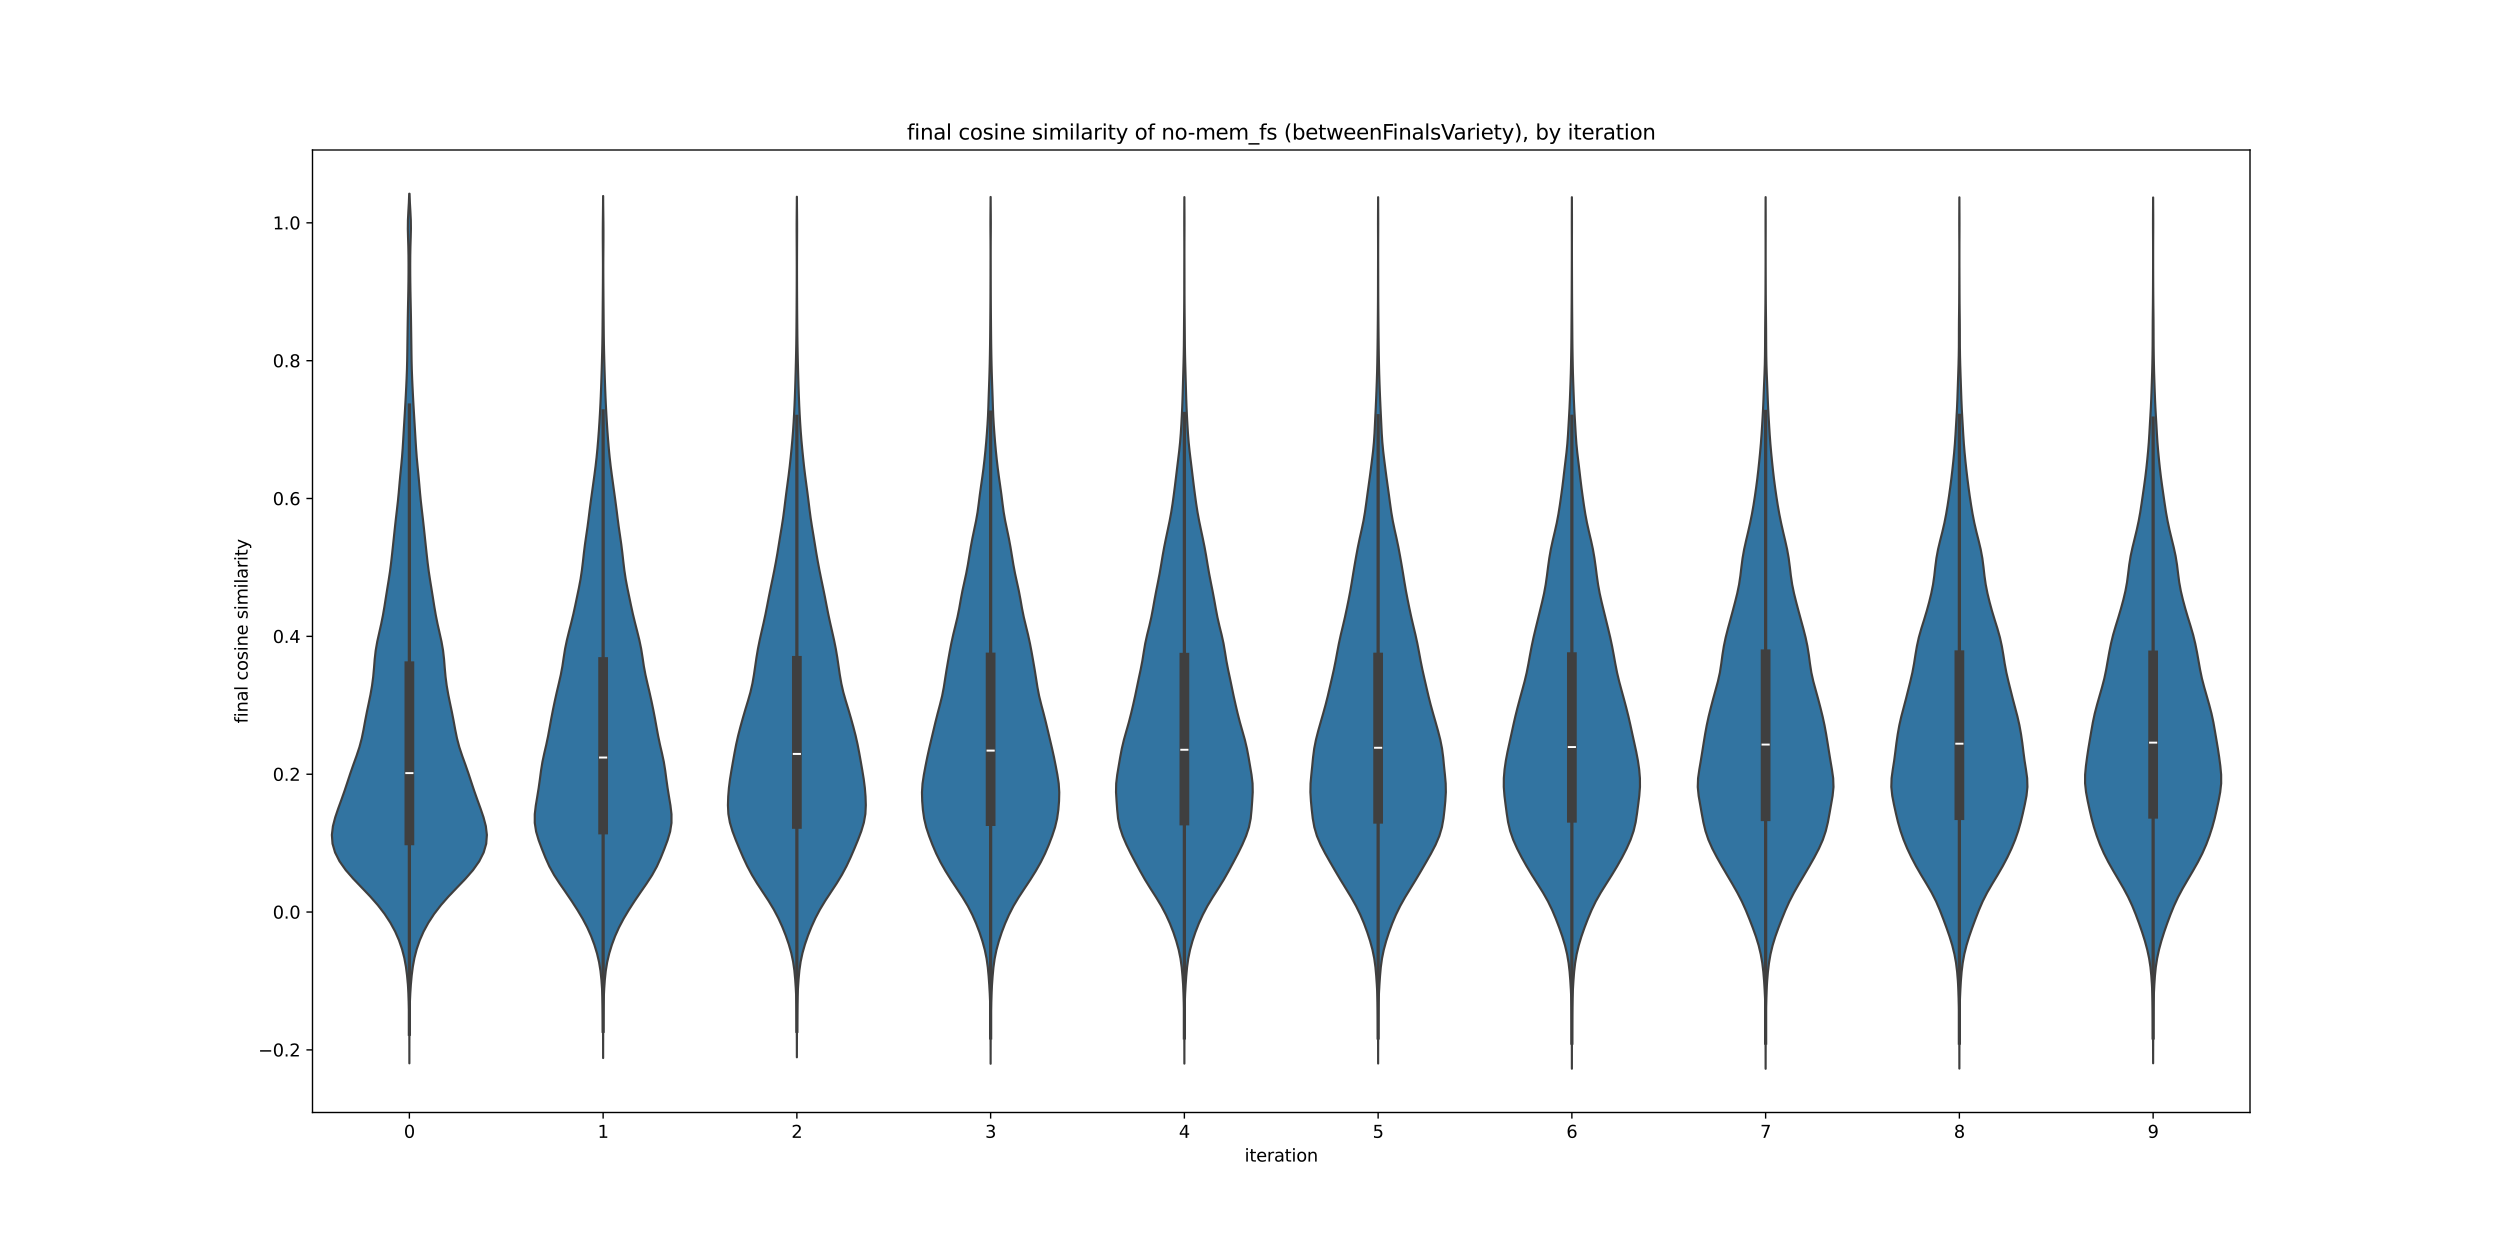 <?xml version="1.0" encoding="utf-8" standalone="no"?>
<!DOCTYPE svg PUBLIC "-//W3C//DTD SVG 1.1//EN"
  "http://www.w3.org/Graphics/SVG/1.1/DTD/svg11.dtd">
<svg xmlns:xlink="http://www.w3.org/1999/xlink" width="1440pt" height="720pt" viewBox="0 0 1440 720" xmlns="http://www.w3.org/2000/svg" version="1.1">
 <defs>
  <style type="text/css">*{stroke-linejoin: round; stroke-linecap: butt}</style>
 </defs>
 <g id="figure_1">
  <g id="patch_1">
   <path d="M 0 720 
L 1440 720 
L 1440 0 
L 0 0 
z
" style="fill: #ffffff"/>
  </g>
  <g id="axes_1">
   <g id="patch_2">
    <path d="M 180 640.8 
L 1296 640.8 
L 1296 86.4 
L 180 86.4 
z
" style="fill: #ffffff"/>
   </g>
   <g id="PolyCollection_1">
    <defs>
     <path id="m380294b01f" d="M 235.801 -107.542 
L 235.799 -107.542 
L 235.797 -112.601 
L 235.792 -117.66 
L 235.782 -122.719 
L 235.763 -127.778 
L 235.723 -132.837 
L 235.646 -137.897 
L 235.503 -142.956 
L 235.27 -148.015 
L 234.931 -153.074 
L 234.463 -158.133 
L 233.81 -163.192 
L 232.877 -168.252 
L 231.572 -173.311 
L 229.83 -178.37 
L 227.605 -183.429 
L 224.853 -188.488 
L 221.543 -193.548 
L 217.657 -198.607 
L 213.219 -203.666 
L 208.387 -208.725 
L 203.53 -213.784 
L 199.13 -218.843 
L 195.562 -223.903 
L 193.008 -228.962 
L 191.537 -234.021 
L 191.16 -239.08 
L 191.763 -244.139 
L 193.083 -249.198 
L 194.798 -254.258 
L 196.636 -259.317 
L 198.424 -264.376 
L 200.108 -269.435 
L 201.771 -274.494 
L 203.531 -279.554 
L 205.359 -284.613 
L 207.04 -289.672 
L 208.381 -294.731 
L 209.412 -299.79 
L 210.335 -304.849 
L 211.323 -309.909 
L 212.391 -314.968 
L 213.427 -320.027 
L 214.304 -325.086 
L 214.963 -330.145 
L 215.426 -335.204 
L 215.829 -340.264 
L 216.402 -345.323 
L 217.29 -350.382 
L 218.411 -355.441 
L 219.552 -360.5 
L 220.568 -365.56 
L 221.44 -370.619 
L 222.237 -375.678 
L 223.044 -380.737 
L 223.871 -385.796 
L 224.639 -390.855 
L 225.29 -395.915 
L 225.857 -400.974 
L 226.398 -406.033 
L 226.933 -411.092 
L 227.47 -416.151 
L 228.031 -421.21 
L 228.625 -426.27 
L 229.201 -431.329 
L 229.695 -436.388 
L 230.131 -441.447 
L 230.593 -446.506 
L 231.098 -451.566 
L 231.567 -456.625 
L 231.943 -461.684 
L 232.254 -466.743 
L 232.55 -471.802 
L 232.855 -476.861 
L 233.163 -481.921 
L 233.46 -486.98 
L 233.734 -492.039 
L 233.987 -497.098 
L 234.219 -502.157 
L 234.409 -507.216 
L 234.536 -512.276 
L 234.614 -517.335 
L 234.681 -522.394 
L 234.751 -527.453 
L 234.825 -532.512 
L 234.905 -537.572 
L 235.001 -542.631 
L 235.106 -547.69 
L 235.201 -552.749 
L 235.271 -557.808 
L 235.314 -562.867 
L 235.323 -567.927 
L 235.289 -572.986 
L 235.193 -578.045 
L 235.038 -583.104 
L 234.916 -588.163 
L 234.974 -593.222 
L 235.225 -598.282 
L 235.514 -603.341 
L 235.7 -608.4 
L 235.9 -608.4 
L 235.9 -608.4 
L 236.086 -603.341 
L 236.375 -598.282 
L 236.626 -593.222 
L 236.684 -588.163 
L 236.562 -583.104 
L 236.407 -578.045 
L 236.311 -572.986 
L 236.277 -567.927 
L 236.286 -562.867 
L 236.329 -557.808 
L 236.399 -552.749 
L 236.494 -547.69 
L 236.599 -542.631 
L 236.695 -537.572 
L 236.775 -532.512 
L 236.849 -527.453 
L 236.919 -522.394 
L 236.986 -517.335 
L 237.064 -512.276 
L 237.191 -507.216 
L 237.381 -502.157 
L 237.613 -497.098 
L 237.866 -492.039 
L 238.14 -486.98 
L 238.437 -481.921 
L 238.745 -476.861 
L 239.05 -471.802 
L 239.346 -466.743 
L 239.657 -461.684 
L 240.033 -456.625 
L 240.502 -451.566 
L 241.007 -446.506 
L 241.469 -441.447 
L 241.905 -436.388 
L 242.399 -431.329 
L 242.975 -426.27 
L 243.569 -421.21 
L 244.13 -416.151 
L 244.667 -411.092 
L 245.202 -406.033 
L 245.743 -400.974 
L 246.31 -395.915 
L 246.961 -390.855 
L 247.729 -385.796 
L 248.556 -380.737 
L 249.363 -375.678 
L 250.16 -370.619 
L 251.032 -365.56 
L 252.048 -360.5 
L 253.189 -355.441 
L 254.31 -350.382 
L 255.198 -345.323 
L 255.771 -340.264 
L 256.174 -335.204 
L 256.637 -330.145 
L 257.296 -325.086 
L 258.173 -320.027 
L 259.209 -314.968 
L 260.277 -309.909 
L 261.265 -304.849 
L 262.188 -299.79 
L 263.219 -294.731 
L 264.56 -289.672 
L 266.241 -284.613 
L 268.069 -279.554 
L 269.829 -274.494 
L 271.492 -269.435 
L 273.176 -264.376 
L 274.964 -259.317 
L 276.802 -254.258 
L 278.517 -249.198 
L 279.837 -244.139 
L 280.44 -239.08 
L 280.063 -234.021 
L 278.592 -228.962 
L 276.038 -223.903 
L 272.47 -218.843 
L 268.07 -213.784 
L 263.213 -208.725 
L 258.381 -203.666 
L 253.943 -198.607 
L 250.057 -193.548 
L 246.747 -188.488 
L 243.995 -183.429 
L 241.77 -178.37 
L 240.028 -173.311 
L 238.723 -168.252 
L 237.79 -163.192 
L 237.137 -158.133 
L 236.669 -153.074 
L 236.33 -148.015 
L 236.097 -142.956 
L 235.954 -137.897 
L 235.877 -132.837 
L 235.837 -127.778 
L 235.818 -122.719 
L 235.808 -117.66 
L 235.803 -112.601 
L 235.801 -107.542 
z
" style="stroke: #3f3f3f; stroke-width: 1.25"/>
    </defs>
    <g clip-path="url(#p55a6518e20)">
     <use xlink:href="#m380294b01f" x="0" y="720" style="fill: #3274a1; stroke: #3f3f3f; stroke-width: 1.25"/>
    </g>
   </g>
   <g id="PolyCollection_2">
    <defs>
     <path id="m2e85e49fb3" d="M 347.401 -110.582 
L 347.399 -110.582 
L 347.395 -115.598 
L 347.385 -120.613 
L 347.366 -125.628 
L 347.334 -130.643 
L 347.281 -135.658 
L 347.185 -140.673 
L 347.021 -145.688 
L 346.771 -150.704 
L 346.414 -155.719 
L 345.886 -160.734 
L 345.073 -165.749 
L 343.896 -170.764 
L 342.364 -175.779 
L 340.493 -180.794 
L 338.243 -185.81 
L 335.591 -190.825 
L 332.598 -195.84 
L 329.364 -200.855 
L 325.956 -205.87 
L 322.481 -210.885 
L 319.202 -215.901 
L 316.43 -220.916 
L 314.182 -225.931 
L 312.172 -230.946 
L 310.292 -235.961 
L 308.806 -240.976 
L 308.026 -245.991 
L 308.029 -251.007 
L 308.616 -256.022 
L 309.448 -261.037 
L 310.261 -266.052 
L 310.967 -271.067 
L 311.628 -276.082 
L 312.433 -281.097 
L 313.499 -286.113 
L 314.671 -291.128 
L 315.724 -296.143 
L 316.645 -301.158 
L 317.548 -306.173 
L 318.515 -311.188 
L 319.561 -316.204 
L 320.679 -321.219 
L 321.865 -326.234 
L 323.01 -331.249 
L 323.945 -336.264 
L 324.69 -341.279 
L 325.493 -346.294 
L 326.537 -351.31 
L 327.771 -356.325 
L 329.055 -361.34 
L 330.269 -366.355 
L 331.364 -371.37 
L 332.409 -376.385 
L 333.454 -381.4 
L 334.405 -386.416 
L 335.161 -391.431 
L 335.763 -396.446 
L 336.323 -401.461 
L 336.948 -406.476 
L 337.672 -411.491 
L 338.408 -416.507 
L 339.067 -421.522 
L 339.687 -426.537 
L 340.346 -431.552 
L 341.036 -436.567 
L 341.731 -441.582 
L 342.423 -446.597 
L 343.074 -451.613 
L 343.643 -456.628 
L 344.132 -461.643 
L 344.559 -466.658 
L 344.933 -471.673 
L 345.264 -476.688 
L 345.561 -481.703 
L 345.825 -486.719 
L 346.053 -491.734 
L 346.249 -496.749 
L 346.422 -501.764 
L 346.579 -506.779 
L 346.721 -511.794 
L 346.847 -516.809 
L 346.952 -521.825 
L 347.028 -526.84 
L 347.079 -531.855 
L 347.12 -536.87 
L 347.16 -541.885 
L 347.199 -546.9 
L 347.235 -551.916 
L 347.268 -556.931 
L 347.292 -561.946 
L 347.3 -566.961 
L 347.281 -571.976 
L 347.246 -576.991 
L 347.216 -582.006 
L 347.213 -587.022 
L 347.247 -592.037 
L 347.304 -597.052 
L 347.357 -602.067 
L 347.387 -607.082 
L 347.413 -607.082 
L 347.413 -607.082 
L 347.443 -602.067 
L 347.496 -597.052 
L 347.553 -592.037 
L 347.587 -587.022 
L 347.584 -582.006 
L 347.554 -576.991 
L 347.519 -571.976 
L 347.5 -566.961 
L 347.508 -561.946 
L 347.532 -556.931 
L 347.565 -551.916 
L 347.601 -546.9 
L 347.64 -541.885 
L 347.68 -536.87 
L 347.721 -531.855 
L 347.772 -526.84 
L 347.848 -521.825 
L 347.953 -516.809 
L 348.079 -511.794 
L 348.221 -506.779 
L 348.378 -501.764 
L 348.551 -496.749 
L 348.747 -491.734 
L 348.975 -486.719 
L 349.239 -481.703 
L 349.536 -476.688 
L 349.867 -471.673 
L 350.241 -466.658 
L 350.668 -461.643 
L 351.157 -456.628 
L 351.726 -451.613 
L 352.377 -446.597 
L 353.069 -441.582 
L 353.764 -436.567 
L 354.454 -431.552 
L 355.113 -426.537 
L 355.733 -421.522 
L 356.392 -416.507 
L 357.128 -411.491 
L 357.852 -406.476 
L 358.477 -401.461 
L 359.037 -396.446 
L 359.639 -391.431 
L 360.395 -386.416 
L 361.346 -381.4 
L 362.391 -376.385 
L 363.436 -371.37 
L 364.531 -366.355 
L 365.745 -361.34 
L 367.029 -356.325 
L 368.263 -351.31 
L 369.307 -346.294 
L 370.11 -341.279 
L 370.855 -336.264 
L 371.79 -331.249 
L 372.935 -326.234 
L 374.121 -321.219 
L 375.239 -316.204 
L 376.285 -311.188 
L 377.252 -306.173 
L 378.155 -301.158 
L 379.076 -296.143 
L 380.129 -291.128 
L 381.301 -286.113 
L 382.367 -281.097 
L 383.172 -276.082 
L 383.833 -271.067 
L 384.539 -266.052 
L 385.352 -261.037 
L 386.184 -256.022 
L 386.771 -251.007 
L 386.774 -245.991 
L 385.994 -240.976 
L 384.508 -235.961 
L 382.628 -230.946 
L 380.618 -225.931 
L 378.37 -220.916 
L 375.598 -215.901 
L 372.319 -210.885 
L 368.844 -205.87 
L 365.436 -200.855 
L 362.202 -195.84 
L 359.209 -190.825 
L 356.557 -185.81 
L 354.307 -180.794 
L 352.436 -175.779 
L 350.904 -170.764 
L 349.727 -165.749 
L 348.914 -160.734 
L 348.386 -155.719 
L 348.029 -150.704 
L 347.779 -145.688 
L 347.615 -140.673 
L 347.519 -135.658 
L 347.466 -130.643 
L 347.434 -125.628 
L 347.415 -120.613 
L 347.405 -115.598 
L 347.401 -110.582 
z
" style="stroke: #3f3f3f; stroke-width: 1.25"/>
    </defs>
    <g clip-path="url(#p55a6518e20)">
     <use xlink:href="#m2e85e49fb3" x="0" y="720" style="fill: #3274a1; stroke: #3f3f3f; stroke-width: 1.25"/>
    </g>
   </g>
   <g id="PolyCollection_3">
    <defs>
     <path id="mf7b0969b65" d="M 459.001 -111.003 
L 458.999 -111.003 
L 458.994 -116.01 
L 458.983 -121.017 
L 458.96 -126.023 
L 458.924 -131.03 
L 458.869 -136.037 
L 458.777 -141.043 
L 458.612 -146.05 
L 458.359 -151.057 
L 458.02 -156.063 
L 457.55 -161.07 
L 456.832 -166.077 
L 455.761 -171.083 
L 454.331 -176.09 
L 452.603 -181.096 
L 450.615 -186.103 
L 448.336 -191.11 
L 445.702 -196.116 
L 442.681 -201.123 
L 439.383 -206.13 
L 436.085 -211.136 
L 433.05 -216.143 
L 430.382 -221.15 
L 428.035 -226.156 
L 425.871 -231.163 
L 423.804 -236.17 
L 421.912 -241.176 
L 420.416 -246.183 
L 419.537 -251.189 
L 419.291 -256.196 
L 419.454 -261.203 
L 419.858 -266.209 
L 420.494 -271.216 
L 421.307 -276.223 
L 422.177 -281.229 
L 423.073 -286.236 
L 424.042 -291.243 
L 425.165 -296.249 
L 426.459 -301.256 
L 427.845 -306.263 
L 429.304 -311.269 
L 430.831 -316.276 
L 432.255 -321.282 
L 433.394 -326.289 
L 434.267 -331.296 
L 435.004 -336.302 
L 435.736 -341.309 
L 436.583 -346.316 
L 437.592 -351.322 
L 438.715 -356.329 
L 439.861 -361.336 
L 440.941 -366.342 
L 441.924 -371.349 
L 442.889 -376.356 
L 443.91 -381.362 
L 444.958 -386.369 
L 445.972 -391.375 
L 446.927 -396.382 
L 447.804 -401.389 
L 448.613 -406.395 
L 449.425 -411.402 
L 450.258 -416.409 
L 451.034 -421.415 
L 451.703 -426.422 
L 452.318 -431.429 
L 452.953 -436.435 
L 453.622 -441.442 
L 454.286 -446.449 
L 454.89 -451.455 
L 455.425 -456.462 
L 455.926 -461.468 
L 456.388 -466.475 
L 456.783 -471.482 
L 457.114 -476.488 
L 457.402 -481.495 
L 457.648 -486.502 
L 457.854 -491.508 
L 458.029 -496.515 
L 458.183 -501.522 
L 458.321 -506.528 
L 458.446 -511.535 
L 458.558 -516.542 
L 458.652 -521.548 
L 458.72 -526.555 
L 458.767 -531.561 
L 458.808 -536.568 
L 458.846 -541.575 
L 458.875 -546.581 
L 458.9 -551.588 
L 458.919 -556.595 
L 458.931 -561.601 
L 458.934 -566.608 
L 458.926 -571.615 
L 458.909 -576.621 
L 458.889 -581.628 
L 458.872 -586.635 
L 458.877 -591.641 
L 458.913 -596.648 
L 458.958 -601.654 
L 458.987 -606.661 
L 459.013 -606.661 
L 459.013 -606.661 
L 459.042 -601.654 
L 459.087 -596.648 
L 459.123 -591.641 
L 459.128 -586.635 
L 459.111 -581.628 
L 459.091 -576.621 
L 459.074 -571.615 
L 459.066 -566.608 
L 459.069 -561.601 
L 459.081 -556.595 
L 459.1 -551.588 
L 459.125 -546.581 
L 459.154 -541.575 
L 459.192 -536.568 
L 459.233 -531.561 
L 459.28 -526.555 
L 459.348 -521.548 
L 459.442 -516.542 
L 459.554 -511.535 
L 459.679 -506.528 
L 459.817 -501.522 
L 459.971 -496.515 
L 460.146 -491.508 
L 460.352 -486.502 
L 460.598 -481.495 
L 460.886 -476.488 
L 461.217 -471.482 
L 461.612 -466.475 
L 462.074 -461.468 
L 462.575 -456.462 
L 463.11 -451.455 
L 463.714 -446.449 
L 464.378 -441.442 
L 465.047 -436.435 
L 465.682 -431.429 
L 466.297 -426.422 
L 466.966 -421.415 
L 467.742 -416.409 
L 468.575 -411.402 
L 469.387 -406.395 
L 470.196 -401.389 
L 471.073 -396.382 
L 472.028 -391.375 
L 473.042 -386.369 
L 474.09 -381.362 
L 475.111 -376.356 
L 476.076 -371.349 
L 477.059 -366.342 
L 478.139 -361.336 
L 479.285 -356.329 
L 480.408 -351.322 
L 481.417 -346.316 
L 482.264 -341.309 
L 482.996 -336.302 
L 483.733 -331.296 
L 484.606 -326.289 
L 485.745 -321.282 
L 487.169 -316.276 
L 488.696 -311.269 
L 490.155 -306.263 
L 491.541 -301.256 
L 492.835 -296.249 
L 493.958 -291.243 
L 494.927 -286.236 
L 495.823 -281.229 
L 496.693 -276.223 
L 497.506 -271.216 
L 498.142 -266.209 
L 498.546 -261.203 
L 498.709 -256.196 
L 498.463 -251.189 
L 497.584 -246.183 
L 496.088 -241.176 
L 494.196 -236.17 
L 492.129 -231.163 
L 489.965 -226.156 
L 487.618 -221.15 
L 484.95 -216.143 
L 481.915 -211.136 
L 478.617 -206.13 
L 475.319 -201.123 
L 472.298 -196.116 
L 469.664 -191.11 
L 467.385 -186.103 
L 465.397 -181.096 
L 463.669 -176.09 
L 462.239 -171.083 
L 461.168 -166.077 
L 460.45 -161.07 
L 459.98 -156.063 
L 459.641 -151.057 
L 459.388 -146.05 
L 459.223 -141.043 
L 459.131 -136.037 
L 459.076 -131.03 
L 459.04 -126.023 
L 459.017 -121.017 
L 459.006 -116.01 
L 459.001 -111.003 
z
" style="stroke: #3f3f3f; stroke-width: 1.25"/>
    </defs>
    <g clip-path="url(#p55a6518e20)">
     <use xlink:href="#mf7b0969b65" x="0" y="720" style="fill: #3274a1; stroke: #3f3f3f; stroke-width: 1.25"/>
    </g>
   </g>
   <g id="PolyCollection_4">
    <defs>
     <path id="mec51f09d12" d="M 570.601 -107.297 
L 570.599 -107.297 
L 570.595 -112.339 
L 570.585 -117.382 
L 570.567 -122.425 
L 570.539 -127.468 
L 570.5 -132.51 
L 570.438 -137.553 
L 570.318 -142.596 
L 570.11 -147.639 
L 569.816 -152.681 
L 569.453 -157.724 
L 568.981 -162.767 
L 568.279 -167.81 
L 567.244 -172.852 
L 565.871 -177.895 
L 564.209 -182.938 
L 562.279 -187.981 
L 560.059 -193.023 
L 557.475 -198.066 
L 554.457 -203.109 
L 551.129 -208.152 
L 547.782 -213.194 
L 544.627 -218.237 
L 541.758 -223.28 
L 539.255 -228.323 
L 537.098 -233.365 
L 535.166 -238.408 
L 533.5 -243.451 
L 532.304 -248.494 
L 531.594 -253.536 
L 531.187 -258.579 
L 531.06 -263.622 
L 531.385 -268.665 
L 532.143 -273.707 
L 533.085 -278.75 
L 534.093 -283.793 
L 535.208 -288.836 
L 536.394 -293.879 
L 537.587 -298.921 
L 538.793 -303.964 
L 540.065 -309.007 
L 541.411 -314.05 
L 542.661 -319.092 
L 543.632 -324.135 
L 544.418 -329.178 
L 545.221 -334.221 
L 546.084 -339.263 
L 546.98 -344.306 
L 547.944 -349.349 
L 549.043 -354.392 
L 550.279 -359.434 
L 551.494 -364.477 
L 552.516 -369.52 
L 553.394 -374.563 
L 554.342 -379.605 
L 555.446 -384.648 
L 556.551 -389.691 
L 557.498 -394.734 
L 558.323 -399.776 
L 559.155 -404.819 
L 560.087 -409.862 
L 561.14 -414.905 
L 562.201 -419.947 
L 563.084 -424.99 
L 563.76 -430.033 
L 564.39 -435.076 
L 565.088 -440.118 
L 565.815 -445.161 
L 566.482 -450.204 
L 567.067 -455.247 
L 567.588 -460.289 
L 568.047 -465.332 
L 568.446 -470.375 
L 568.801 -475.418 
L 569.09 -480.46 
L 569.292 -485.503 
L 569.452 -490.546 
L 569.625 -495.589 
L 569.804 -500.631 
L 569.962 -505.674 
L 570.091 -510.717 
L 570.193 -515.76 
L 570.273 -520.802 
L 570.334 -525.845 
L 570.38 -530.888 
L 570.422 -535.931 
L 570.46 -540.973 
L 570.491 -546.016 
L 570.513 -551.059 
L 570.529 -556.102 
L 570.539 -561.144 
L 570.547 -566.187 
L 570.557 -571.23 
L 570.56 -576.273 
L 570.543 -581.315 
L 570.506 -586.358 
L 570.486 -591.401 
L 570.508 -596.444 
L 570.553 -601.486 
L 570.585 -606.529 
L 570.615 -606.529 
L 570.615 -606.529 
L 570.647 -601.486 
L 570.692 -596.444 
L 570.714 -591.401 
L 570.694 -586.358 
L 570.657 -581.315 
L 570.64 -576.273 
L 570.643 -571.23 
L 570.653 -566.187 
L 570.661 -561.144 
L 570.671 -556.102 
L 570.687 -551.059 
L 570.709 -546.016 
L 570.74 -540.973 
L 570.778 -535.931 
L 570.82 -530.888 
L 570.866 -525.845 
L 570.927 -520.802 
L 571.007 -515.76 
L 571.109 -510.717 
L 571.238 -505.674 
L 571.396 -500.631 
L 571.575 -495.589 
L 571.748 -490.546 
L 571.908 -485.503 
L 572.11 -480.46 
L 572.399 -475.418 
L 572.754 -470.375 
L 573.153 -465.332 
L 573.612 -460.289 
L 574.133 -455.247 
L 574.718 -450.204 
L 575.385 -445.161 
L 576.112 -440.118 
L 576.81 -435.076 
L 577.44 -430.033 
L 578.116 -424.99 
L 578.999 -419.947 
L 580.06 -414.905 
L 581.113 -409.862 
L 582.045 -404.819 
L 582.877 -399.776 
L 583.702 -394.734 
L 584.649 -389.691 
L 585.754 -384.648 
L 586.858 -379.605 
L 587.806 -374.563 
L 588.684 -369.52 
L 589.706 -364.477 
L 590.921 -359.434 
L 592.157 -354.392 
L 593.256 -349.349 
L 594.22 -344.306 
L 595.116 -339.263 
L 595.979 -334.221 
L 596.782 -329.178 
L 597.568 -324.135 
L 598.539 -319.092 
L 599.789 -314.05 
L 601.135 -309.007 
L 602.407 -303.964 
L 603.613 -298.921 
L 604.806 -293.879 
L 605.992 -288.836 
L 607.107 -283.793 
L 608.115 -278.75 
L 609.057 -273.707 
L 609.815 -268.665 
L 610.14 -263.622 
L 610.013 -258.579 
L 609.606 -253.536 
L 608.896 -248.494 
L 607.7 -243.451 
L 606.034 -238.408 
L 604.102 -233.365 
L 601.945 -228.323 
L 599.442 -223.28 
L 596.573 -218.237 
L 593.418 -213.194 
L 590.071 -208.152 
L 586.743 -203.109 
L 583.725 -198.066 
L 581.141 -193.023 
L 578.921 -187.981 
L 576.991 -182.938 
L 575.329 -177.895 
L 573.956 -172.852 
L 572.921 -167.81 
L 572.219 -162.767 
L 571.747 -157.724 
L 571.384 -152.681 
L 571.09 -147.639 
L 570.882 -142.596 
L 570.762 -137.553 
L 570.7 -132.51 
L 570.661 -127.468 
L 570.633 -122.425 
L 570.615 -117.382 
L 570.605 -112.339 
L 570.601 -107.297 
z
" style="stroke: #3f3f3f; stroke-width: 1.25"/>
    </defs>
    <g clip-path="url(#p55a6518e20)">
     <use xlink:href="#mec51f09d12" x="0" y="720" style="fill: #3274a1; stroke: #3f3f3f; stroke-width: 1.25"/>
    </g>
   </g>
   <g id="PolyCollection_5">
    <defs>
     <path id="madf918b34b" d="M 682.201 -107.38 
L 682.199 -107.38 
L 682.195 -112.421 
L 682.186 -117.462 
L 682.169 -122.503 
L 682.147 -127.544 
L 682.118 -132.585 
L 682.068 -137.626 
L 681.96 -142.667 
L 681.761 -147.708 
L 681.476 -152.749 
L 681.123 -157.79 
L 680.658 -162.831 
L 679.963 -167.873 
L 678.924 -172.914 
L 677.535 -177.955 
L 675.857 -182.996 
L 673.89 -188.037 
L 671.596 -193.078 
L 668.939 -198.119 
L 665.906 -203.16 
L 662.667 -208.201 
L 659.554 -213.242 
L 656.699 -218.283 
L 653.973 -223.324 
L 651.324 -228.365 
L 648.852 -233.407 
L 646.684 -238.448 
L 645.009 -243.489 
L 644.002 -248.53 
L 643.506 -253.571 
L 643.137 -258.612 
L 642.837 -263.653 
L 642.927 -268.694 
L 643.525 -273.735 
L 644.367 -278.776 
L 645.229 -283.817 
L 646.179 -288.858 
L 647.373 -293.899 
L 648.792 -298.941 
L 650.225 -303.982 
L 651.514 -309.023 
L 652.702 -314.064 
L 653.828 -319.105 
L 654.873 -324.146 
L 655.923 -329.187 
L 657.01 -334.228 
L 657.98 -339.269 
L 658.789 -344.31 
L 659.648 -349.351 
L 660.753 -354.392 
L 662.013 -359.433 
L 663.168 -364.475 
L 664.126 -369.516 
L 665.019 -374.557 
L 665.971 -379.598 
L 666.981 -384.639 
L 667.957 -389.68 
L 668.828 -394.721 
L 669.652 -399.762 
L 670.561 -404.803 
L 671.582 -409.844 
L 672.654 -414.885 
L 673.703 -419.926 
L 674.636 -424.967 
L 675.419 -430.009 
L 676.111 -435.05 
L 676.761 -440.091 
L 677.38 -445.132 
L 677.989 -450.173 
L 678.61 -455.214 
L 679.219 -460.255 
L 679.743 -465.296 
L 680.142 -470.337 
L 680.455 -475.378 
L 680.727 -480.419 
L 680.96 -485.46 
L 681.147 -490.501 
L 681.298 -495.543 
L 681.435 -500.584 
L 681.574 -505.625 
L 681.711 -510.666 
L 681.828 -515.707 
L 681.908 -520.748 
L 681.955 -525.789 
L 681.99 -530.83 
L 682.033 -535.871 
L 682.079 -540.912 
L 682.114 -545.953 
L 682.132 -550.994 
L 682.139 -556.035 
L 682.145 -561.077 
L 682.157 -566.118 
L 682.169 -571.159 
L 682.173 -576.2 
L 682.165 -581.241 
L 682.144 -586.282 
L 682.133 -591.323 
L 682.146 -596.364 
L 682.173 -601.405 
L 682.191 -606.446 
L 682.209 -606.446 
L 682.209 -606.446 
L 682.227 -601.405 
L 682.254 -596.364 
L 682.267 -591.323 
L 682.256 -586.282 
L 682.235 -581.241 
L 682.227 -576.2 
L 682.231 -571.159 
L 682.243 -566.118 
L 682.255 -561.077 
L 682.261 -556.035 
L 682.268 -550.994 
L 682.286 -545.953 
L 682.321 -540.912 
L 682.367 -535.871 
L 682.41 -530.83 
L 682.445 -525.789 
L 682.492 -520.748 
L 682.572 -515.707 
L 682.689 -510.666 
L 682.826 -505.625 
L 682.965 -500.584 
L 683.102 -495.543 
L 683.253 -490.501 
L 683.44 -485.46 
L 683.673 -480.419 
L 683.945 -475.378 
L 684.258 -470.337 
L 684.657 -465.296 
L 685.181 -460.255 
L 685.79 -455.214 
L 686.411 -450.173 
L 687.02 -445.132 
L 687.639 -440.091 
L 688.289 -435.05 
L 688.981 -430.009 
L 689.764 -424.967 
L 690.697 -419.926 
L 691.746 -414.885 
L 692.818 -409.844 
L 693.839 -404.803 
L 694.748 -399.762 
L 695.572 -394.721 
L 696.443 -389.68 
L 697.419 -384.639 
L 698.429 -379.598 
L 699.381 -374.557 
L 700.274 -369.516 
L 701.232 -364.475 
L 702.387 -359.433 
L 703.647 -354.392 
L 704.752 -349.351 
L 705.611 -344.31 
L 706.42 -339.269 
L 707.39 -334.228 
L 708.477 -329.187 
L 709.527 -324.146 
L 710.572 -319.105 
L 711.698 -314.064 
L 712.886 -309.023 
L 714.175 -303.982 
L 715.608 -298.941 
L 717.027 -293.899 
L 718.221 -288.858 
L 719.171 -283.817 
L 720.033 -278.776 
L 720.875 -273.735 
L 721.473 -268.694 
L 721.563 -263.653 
L 721.263 -258.612 
L 720.894 -253.571 
L 720.398 -248.53 
L 719.391 -243.489 
L 717.716 -238.448 
L 715.548 -233.407 
L 713.076 -228.365 
L 710.427 -223.324 
L 707.701 -218.283 
L 704.846 -213.242 
L 701.733 -208.201 
L 698.494 -203.16 
L 695.461 -198.119 
L 692.804 -193.078 
L 690.51 -188.037 
L 688.543 -182.996 
L 686.865 -177.955 
L 685.476 -172.914 
L 684.437 -167.873 
L 683.742 -162.831 
L 683.277 -157.79 
L 682.924 -152.749 
L 682.639 -147.708 
L 682.44 -142.667 
L 682.332 -137.626 
L 682.282 -132.585 
L 682.253 -127.544 
L 682.231 -122.503 
L 682.214 -117.462 
L 682.205 -112.421 
L 682.201 -107.38 
z
" style="stroke: #3f3f3f; stroke-width: 1.25"/>
    </defs>
    <g clip-path="url(#p55a6518e20)">
     <use xlink:href="#madf918b34b" x="0" y="720" style="fill: #3274a1; stroke: #3f3f3f; stroke-width: 1.25"/>
    </g>
   </g>
   <g id="PolyCollection_6">
    <defs>
     <path id="mc7b4b624f5" d="M 793.801 -107.432 
L 793.799 -107.432 
L 793.795 -112.472 
L 793.786 -117.512 
L 793.772 -122.552 
L 793.752 -127.592 
L 793.724 -132.632 
L 793.667 -137.672 
L 793.547 -142.712 
L 793.336 -147.752 
L 793.049 -152.792 
L 792.708 -157.832 
L 792.26 -162.872 
L 791.571 -167.912 
L 790.536 -172.952 
L 789.164 -177.992 
L 787.529 -183.032 
L 785.669 -188.072 
L 783.545 -193.112 
L 781.083 -198.152 
L 778.254 -203.192 
L 775.18 -208.232 
L 772.09 -213.272 
L 769.105 -218.312 
L 766.177 -223.352 
L 763.314 -228.392 
L 760.687 -233.433 
L 758.548 -238.473 
L 757.057 -243.513 
L 756.152 -248.553 
L 755.569 -253.593 
L 755.094 -258.633 
L 754.792 -263.673 
L 754.882 -268.713 
L 755.332 -273.753 
L 755.849 -278.793 
L 756.333 -283.833 
L 756.994 -288.873 
L 757.992 -293.913 
L 759.274 -298.953 
L 760.696 -303.993 
L 762.147 -309.033 
L 763.544 -314.073 
L 764.816 -319.113 
L 765.991 -324.153 
L 767.152 -329.193 
L 768.285 -334.233 
L 769.308 -339.273 
L 770.24 -344.313 
L 771.207 -349.353 
L 772.307 -354.393 
L 773.512 -359.433 
L 774.69 -364.473 
L 775.774 -369.513 
L 776.801 -374.553 
L 777.771 -379.593 
L 778.636 -384.633 
L 779.447 -389.673 
L 780.296 -394.713 
L 781.184 -399.753 
L 782.125 -404.793 
L 783.176 -409.833 
L 784.3 -414.873 
L 785.351 -419.913 
L 786.215 -424.953 
L 786.925 -429.993 
L 787.601 -435.033 
L 788.301 -440.073 
L 788.996 -445.113 
L 789.657 -450.153 
L 790.297 -455.193 
L 790.898 -460.233 
L 791.38 -465.273 
L 791.714 -470.313 
L 791.962 -475.353 
L 792.201 -480.393 
L 792.445 -485.433 
L 792.671 -490.473 
L 792.873 -495.513 
L 793.053 -500.553 
L 793.205 -505.593 
L 793.322 -510.633 
L 793.411 -515.673 
L 793.483 -520.713 
L 793.544 -525.754 
L 793.594 -530.794 
L 793.637 -535.834 
L 793.676 -540.874 
L 793.71 -545.914 
L 793.731 -550.954 
L 793.741 -555.994 
L 793.748 -561.034 
L 793.76 -566.074 
L 793.771 -571.114 
L 793.775 -576.154 
L 793.767 -581.194 
L 793.749 -586.234 
L 793.738 -591.274 
L 793.751 -596.314 
L 793.775 -601.354 
L 793.792 -606.394 
L 793.808 -606.394 
L 793.808 -606.394 
L 793.825 -601.354 
L 793.849 -596.314 
L 793.862 -591.274 
L 793.851 -586.234 
L 793.833 -581.194 
L 793.825 -576.154 
L 793.829 -571.114 
L 793.84 -566.074 
L 793.852 -561.034 
L 793.859 -555.994 
L 793.869 -550.954 
L 793.89 -545.914 
L 793.924 -540.874 
L 793.963 -535.834 
L 794.006 -530.794 
L 794.056 -525.754 
L 794.117 -520.713 
L 794.189 -515.673 
L 794.278 -510.633 
L 794.395 -505.593 
L 794.547 -500.553 
L 794.727 -495.513 
L 794.929 -490.473 
L 795.155 -485.433 
L 795.399 -480.393 
L 795.638 -475.353 
L 795.886 -470.313 
L 796.22 -465.273 
L 796.702 -460.233 
L 797.303 -455.193 
L 797.943 -450.153 
L 798.604 -445.113 
L 799.299 -440.073 
L 799.999 -435.033 
L 800.675 -429.993 
L 801.385 -424.953 
L 802.249 -419.913 
L 803.3 -414.873 
L 804.424 -409.833 
L 805.475 -404.793 
L 806.416 -399.753 
L 807.304 -394.713 
L 808.153 -389.673 
L 808.964 -384.633 
L 809.829 -379.593 
L 810.799 -374.553 
L 811.826 -369.513 
L 812.91 -364.473 
L 814.088 -359.433 
L 815.293 -354.393 
L 816.393 -349.353 
L 817.36 -344.313 
L 818.292 -339.273 
L 819.315 -334.233 
L 820.448 -329.193 
L 821.609 -324.153 
L 822.784 -319.113 
L 824.056 -314.073 
L 825.453 -309.033 
L 826.904 -303.993 
L 828.326 -298.953 
L 829.608 -293.913 
L 830.606 -288.873 
L 831.267 -283.833 
L 831.751 -278.793 
L 832.268 -273.753 
L 832.718 -268.713 
L 832.808 -263.673 
L 832.506 -258.633 
L 832.031 -253.593 
L 831.448 -248.553 
L 830.543 -243.513 
L 829.052 -238.473 
L 826.913 -233.433 
L 824.286 -228.392 
L 821.423 -223.352 
L 818.495 -218.312 
L 815.51 -213.272 
L 812.42 -208.232 
L 809.346 -203.192 
L 806.517 -198.152 
L 804.055 -193.112 
L 801.931 -188.072 
L 800.071 -183.032 
L 798.436 -177.992 
L 797.064 -172.952 
L 796.029 -167.912 
L 795.34 -162.872 
L 794.892 -157.832 
L 794.551 -152.792 
L 794.264 -147.752 
L 794.053 -142.712 
L 793.933 -137.672 
L 793.876 -132.632 
L 793.848 -127.592 
L 793.828 -122.552 
L 793.814 -117.512 
L 793.805 -112.472 
L 793.801 -107.432 
z
" style="stroke: #3f3f3f; stroke-width: 1.25"/>
    </defs>
    <g clip-path="url(#p55a6518e20)">
     <use xlink:href="#mc7b4b624f5" x="0" y="720" style="fill: #3274a1; stroke: #3f3f3f; stroke-width: 1.25"/>
    </g>
   </g>
   <g id="PolyCollection_7">
    <defs>
     <path id="md68379adc3" d="M 905.401 -104.444 
L 905.399 -104.444 
L 905.396 -109.514 
L 905.388 -114.584 
L 905.375 -119.654 
L 905.356 -124.724 
L 905.335 -129.794 
L 905.3 -134.864 
L 905.22 -139.935 
L 905.058 -145.005 
L 904.811 -150.075 
L 904.501 -155.145 
L 904.101 -160.215 
L 903.517 -165.285 
L 902.651 -170.355 
L 901.452 -175.425 
L 899.928 -180.496 
L 898.156 -185.566 
L 896.216 -190.636 
L 894.088 -195.706 
L 891.639 -200.776 
L 888.767 -205.846 
L 885.595 -210.916 
L 882.382 -215.987 
L 879.319 -221.057 
L 876.472 -226.127 
L 873.868 -231.197 
L 871.606 -236.267 
L 869.85 -241.337 
L 868.657 -246.407 
L 867.869 -251.478 
L 867.205 -256.548 
L 866.574 -261.618 
L 866.18 -266.688 
L 866.209 -271.758 
L 866.637 -276.828 
L 867.368 -281.898 
L 868.332 -286.969 
L 869.433 -292.039 
L 870.55 -297.109 
L 871.65 -302.179 
L 872.807 -307.249 
L 874.072 -312.319 
L 875.418 -317.389 
L 876.811 -322.46 
L 878.179 -327.53 
L 879.385 -332.6 
L 880.382 -337.67 
L 881.29 -342.74 
L 882.246 -347.81 
L 883.325 -352.88 
L 884.527 -357.951 
L 885.773 -363.021 
L 887.013 -368.091 
L 888.248 -373.161 
L 889.391 -378.231 
L 890.318 -383.301 
L 891.04 -388.371 
L 891.689 -393.441 
L 892.396 -398.512 
L 893.273 -403.582 
L 894.366 -408.652 
L 895.564 -413.722 
L 896.696 -418.792 
L 897.656 -423.862 
L 898.456 -428.932 
L 899.182 -434.003 
L 899.869 -439.073 
L 900.492 -444.143 
L 901.079 -449.213 
L 901.69 -454.283 
L 902.294 -459.353 
L 902.794 -464.423 
L 903.161 -469.494 
L 903.455 -474.564 
L 903.746 -479.634 
L 904.028 -484.704 
L 904.261 -489.774 
L 904.453 -494.844 
L 904.634 -499.914 
L 904.794 -504.985 
L 904.914 -510.055 
L 905.007 -515.125 
L 905.085 -520.195 
L 905.137 -525.265 
L 905.171 -530.335 
L 905.206 -535.405 
L 905.243 -540.476 
L 905.276 -545.546 
L 905.301 -550.616 
L 905.322 -555.686 
L 905.34 -560.756 
L 905.358 -565.826 
L 905.371 -570.896 
L 905.378 -575.967 
L 905.376 -581.037 
L 905.364 -586.107 
L 905.357 -591.177 
L 905.365 -596.247 
L 905.382 -601.317 
L 905.394 -606.387 
L 905.406 -606.387 
L 905.406 -606.387 
L 905.418 -601.317 
L 905.435 -596.247 
L 905.443 -591.177 
L 905.436 -586.107 
L 905.424 -581.037 
L 905.422 -575.967 
L 905.429 -570.896 
L 905.442 -565.826 
L 905.46 -560.756 
L 905.478 -555.686 
L 905.499 -550.616 
L 905.524 -545.546 
L 905.557 -540.476 
L 905.594 -535.405 
L 905.629 -530.335 
L 905.663 -525.265 
L 905.715 -520.195 
L 905.793 -515.125 
L 905.886 -510.055 
L 906.006 -504.985 
L 906.166 -499.914 
L 906.347 -494.844 
L 906.539 -489.774 
L 906.772 -484.704 
L 907.054 -479.634 
L 907.345 -474.564 
L 907.639 -469.494 
L 908.006 -464.423 
L 908.506 -459.353 
L 909.11 -454.283 
L 909.721 -449.213 
L 910.308 -444.143 
L 910.931 -439.073 
L 911.618 -434.003 
L 912.344 -428.932 
L 913.144 -423.862 
L 914.104 -418.792 
L 915.236 -413.722 
L 916.434 -408.652 
L 917.527 -403.582 
L 918.404 -398.512 
L 919.111 -393.441 
L 919.76 -388.371 
L 920.482 -383.301 
L 921.409 -378.231 
L 922.552 -373.161 
L 923.787 -368.091 
L 925.027 -363.021 
L 926.273 -357.951 
L 927.475 -352.88 
L 928.554 -347.81 
L 929.51 -342.74 
L 930.418 -337.67 
L 931.415 -332.6 
L 932.621 -327.53 
L 933.989 -322.46 
L 935.382 -317.389 
L 936.728 -312.319 
L 937.993 -307.249 
L 939.15 -302.179 
L 940.25 -297.109 
L 941.367 -292.039 
L 942.468 -286.969 
L 943.432 -281.898 
L 944.163 -276.828 
L 944.591 -271.758 
L 944.62 -266.688 
L 944.226 -261.618 
L 943.595 -256.548 
L 942.931 -251.478 
L 942.143 -246.407 
L 940.95 -241.337 
L 939.194 -236.267 
L 936.932 -231.197 
L 934.328 -226.127 
L 931.481 -221.057 
L 928.418 -215.987 
L 925.205 -210.916 
L 922.033 -205.846 
L 919.161 -200.776 
L 916.712 -195.706 
L 914.584 -190.636 
L 912.644 -185.566 
L 910.872 -180.496 
L 909.348 -175.425 
L 908.149 -170.355 
L 907.283 -165.285 
L 906.699 -160.215 
L 906.299 -155.145 
L 905.989 -150.075 
L 905.742 -145.005 
L 905.58 -139.935 
L 905.5 -134.864 
L 905.465 -129.794 
L 905.444 -124.724 
L 905.425 -119.654 
L 905.412 -114.584 
L 905.404 -109.514 
L 905.401 -104.444 
z
" style="stroke: #3f3f3f; stroke-width: 1.25"/>
    </defs>
    <g clip-path="url(#p55a6518e20)">
     <use xlink:href="#md68379adc3" x="0" y="720" style="fill: #3274a1; stroke: #3f3f3f; stroke-width: 1.25"/>
    </g>
   </g>
   <g id="PolyCollection_8">
    <defs>
     <path id="m417ac7ea26" d="M 1017.001 -104.4 
L 1016.999 -104.4 
L 1016.995 -109.471 
L 1016.985 -114.542 
L 1016.968 -119.613 
L 1016.946 -124.684 
L 1016.924 -129.755 
L 1016.893 -134.826 
L 1016.82 -139.897 
L 1016.668 -144.968 
L 1016.427 -150.039 
L 1016.108 -155.11 
L 1015.687 -160.181 
L 1015.08 -165.252 
L 1014.201 -170.323 
L 1012.99 -175.394 
L 1011.435 -180.465 
L 1009.617 -185.536 
L 1007.665 -190.607 
L 1005.6 -195.678 
L 1003.306 -200.749 
L 1000.692 -205.82 
L 997.812 -210.891 
L 994.815 -215.962 
L 991.834 -221.033 
L 988.964 -226.104 
L 986.313 -231.175 
L 984.063 -236.246 
L 982.354 -241.318 
L 981.131 -246.389 
L 980.195 -251.46 
L 979.304 -256.531 
L 978.422 -261.602 
L 977.908 -266.673 
L 978.096 -271.744 
L 978.818 -276.815 
L 979.676 -281.886 
L 980.496 -286.957 
L 981.301 -292.028 
L 982.137 -297.099 
L 983.067 -302.17 
L 984.165 -307.241 
L 985.418 -312.312 
L 986.746 -317.383 
L 988.142 -322.454 
L 989.529 -327.525 
L 990.661 -332.596 
L 991.447 -337.667 
L 992.118 -342.738 
L 992.938 -347.809 
L 994 -352.88 
L 995.287 -357.951 
L 996.68 -363.022 
L 998.056 -368.093 
L 999.395 -373.164 
L 1000.659 -378.235 
L 1001.705 -383.306 
L 1002.465 -388.377 
L 1003.064 -393.448 
L 1003.728 -398.519 
L 1004.626 -403.59 
L 1005.749 -408.661 
L 1006.947 -413.732 
L 1008.091 -418.803 
L 1009.116 -423.874 
L 1010.009 -428.945 
L 1010.802 -434.016 
L 1011.53 -439.087 
L 1012.196 -444.158 
L 1012.785 -449.229 
L 1013.318 -454.3 
L 1013.819 -459.371 
L 1014.268 -464.442 
L 1014.644 -469.513 
L 1014.966 -474.584 
L 1015.268 -479.655 
L 1015.541 -484.726 
L 1015.765 -489.797 
L 1015.961 -494.868 
L 1016.168 -499.939 
L 1016.373 -505.011 
L 1016.531 -510.082 
L 1016.63 -515.153 
L 1016.682 -520.224 
L 1016.707 -525.295 
L 1016.735 -530.366 
L 1016.782 -535.437 
L 1016.838 -540.508 
L 1016.885 -545.579 
L 1016.916 -550.65 
L 1016.937 -555.721 
L 1016.955 -560.792 
L 1016.97 -565.863 
L 1016.98 -570.934 
L 1016.983 -576.005 
L 1016.978 -581.076 
L 1016.965 -586.147 
L 1016.957 -591.218 
L 1016.966 -596.289 
L 1016.982 -601.36 
L 1016.994 -606.431 
L 1017.006 -606.431 
L 1017.006 -606.431 
L 1017.018 -601.36 
L 1017.034 -596.289 
L 1017.043 -591.218 
L 1017.035 -586.147 
L 1017.022 -581.076 
L 1017.017 -576.005 
L 1017.02 -570.934 
L 1017.03 -565.863 
L 1017.045 -560.792 
L 1017.063 -555.721 
L 1017.084 -550.65 
L 1017.115 -545.579 
L 1017.162 -540.508 
L 1017.218 -535.437 
L 1017.265 -530.366 
L 1017.293 -525.295 
L 1017.318 -520.224 
L 1017.37 -515.153 
L 1017.469 -510.082 
L 1017.627 -505.011 
L 1017.832 -499.939 
L 1018.039 -494.868 
L 1018.235 -489.797 
L 1018.459 -484.726 
L 1018.732 -479.655 
L 1019.034 -474.584 
L 1019.356 -469.513 
L 1019.732 -464.442 
L 1020.181 -459.371 
L 1020.682 -454.3 
L 1021.215 -449.229 
L 1021.804 -444.158 
L 1022.47 -439.087 
L 1023.198 -434.016 
L 1023.991 -428.945 
L 1024.884 -423.874 
L 1025.909 -418.803 
L 1027.053 -413.732 
L 1028.251 -408.661 
L 1029.374 -403.59 
L 1030.272 -398.519 
L 1030.936 -393.448 
L 1031.535 -388.377 
L 1032.295 -383.306 
L 1033.341 -378.235 
L 1034.605 -373.164 
L 1035.944 -368.093 
L 1037.32 -363.022 
L 1038.713 -357.951 
L 1040 -352.88 
L 1041.062 -347.809 
L 1041.882 -342.738 
L 1042.553 -337.667 
L 1043.339 -332.596 
L 1044.471 -327.525 
L 1045.858 -322.454 
L 1047.254 -317.383 
L 1048.582 -312.312 
L 1049.835 -307.241 
L 1050.933 -302.17 
L 1051.863 -297.099 
L 1052.699 -292.028 
L 1053.504 -286.957 
L 1054.324 -281.886 
L 1055.182 -276.815 
L 1055.904 -271.744 
L 1056.092 -266.673 
L 1055.578 -261.602 
L 1054.696 -256.531 
L 1053.805 -251.46 
L 1052.869 -246.389 
L 1051.646 -241.318 
L 1049.937 -236.246 
L 1047.687 -231.175 
L 1045.036 -226.104 
L 1042.166 -221.033 
L 1039.185 -215.962 
L 1036.188 -210.891 
L 1033.308 -205.82 
L 1030.694 -200.749 
L 1028.4 -195.678 
L 1026.335 -190.607 
L 1024.383 -185.536 
L 1022.565 -180.465 
L 1021.01 -175.394 
L 1019.799 -170.323 
L 1018.92 -165.252 
L 1018.313 -160.181 
L 1017.892 -155.11 
L 1017.573 -150.039 
L 1017.332 -144.968 
L 1017.18 -139.897 
L 1017.107 -134.826 
L 1017.076 -129.755 
L 1017.054 -124.684 
L 1017.032 -119.613 
L 1017.015 -114.542 
L 1017.005 -109.471 
L 1017.001 -104.4 
z
" style="stroke: #3f3f3f; stroke-width: 1.25"/>
    </defs>
    <g clip-path="url(#p55a6518e20)">
     <use xlink:href="#m417ac7ea26" x="0" y="720" style="fill: #3274a1; stroke: #3f3f3f; stroke-width: 1.25"/>
    </g>
   </g>
   <g id="PolyCollection_9">
    <defs>
     <path id="m364fa754a8" d="M 1128.601 -104.512 
L 1128.599 -104.512 
L 1128.594 -109.581 
L 1128.584 -114.649 
L 1128.566 -119.718 
L 1128.544 -124.787 
L 1128.522 -129.856 
L 1128.486 -134.924 
L 1128.406 -139.993 
L 1128.255 -145.062 
L 1128.025 -150.131 
L 1127.722 -155.199 
L 1127.307 -160.268 
L 1126.68 -165.337 
L 1125.751 -170.406 
L 1124.5 -175.474 
L 1122.951 -180.543 
L 1121.184 -185.612 
L 1119.309 -190.681 
L 1117.348 -195.749 
L 1115.163 -200.818 
L 1112.582 -205.887 
L 1109.628 -210.956 
L 1106.556 -216.025 
L 1103.631 -221.093 
L 1100.96 -226.162 
L 1098.56 -231.231 
L 1096.463 -236.3 
L 1094.697 -241.368 
L 1093.248 -246.437 
L 1092.034 -251.506 
L 1090.918 -256.575 
L 1089.935 -261.643 
L 1089.4 -266.712 
L 1089.561 -271.781 
L 1090.255 -276.85 
L 1091.053 -281.918 
L 1091.717 -286.987 
L 1092.348 -292.056 
L 1093.092 -297.125 
L 1094.003 -302.193 
L 1095.148 -307.262 
L 1096.483 -312.331 
L 1097.817 -317.4 
L 1099.091 -322.469 
L 1100.362 -327.537 
L 1101.538 -332.606 
L 1102.483 -337.675 
L 1103.277 -342.744 
L 1104.14 -347.812 
L 1105.258 -352.881 
L 1106.686 -357.95 
L 1108.275 -363.019 
L 1109.803 -368.087 
L 1111.19 -373.156 
L 1112.424 -378.225 
L 1113.427 -383.294 
L 1114.15 -388.362 
L 1114.719 -393.431 
L 1115.379 -398.5 
L 1116.318 -403.569 
L 1117.521 -408.637 
L 1118.807 -413.706 
L 1119.983 -418.775 
L 1120.976 -423.844 
L 1121.827 -428.912 
L 1122.598 -433.981 
L 1123.309 -439.05 
L 1123.959 -444.119 
L 1124.554 -449.188 
L 1125.099 -454.256 
L 1125.593 -459.325 
L 1126.016 -464.394 
L 1126.355 -469.463 
L 1126.65 -474.531 
L 1126.947 -479.6 
L 1127.225 -484.669 
L 1127.444 -489.738 
L 1127.616 -494.806 
L 1127.787 -499.875 
L 1127.962 -504.944 
L 1128.118 -510.013 
L 1128.239 -515.081 
L 1128.311 -520.15 
L 1128.332 -525.219 
L 1128.339 -530.288 
L 1128.375 -535.356 
L 1128.437 -540.425 
L 1128.488 -545.494 
L 1128.515 -550.563 
L 1128.534 -555.632 
L 1128.555 -560.7 
L 1128.574 -565.769 
L 1128.583 -570.838 
L 1128.583 -575.907 
L 1128.57 -580.975 
L 1128.547 -586.044 
L 1128.533 -591.113 
L 1128.545 -596.182 
L 1128.572 -601.25 
L 1128.591 -606.319 
L 1128.609 -606.319 
L 1128.609 -606.319 
L 1128.628 -601.25 
L 1128.655 -596.182 
L 1128.667 -591.113 
L 1128.653 -586.044 
L 1128.63 -580.975 
L 1128.617 -575.907 
L 1128.617 -570.838 
L 1128.626 -565.769 
L 1128.645 -560.7 
L 1128.666 -555.632 
L 1128.685 -550.563 
L 1128.712 -545.494 
L 1128.763 -540.425 
L 1128.825 -535.356 
L 1128.861 -530.288 
L 1128.868 -525.219 
L 1128.889 -520.15 
L 1128.961 -515.081 
L 1129.082 -510.013 
L 1129.238 -504.944 
L 1129.413 -499.875 
L 1129.584 -494.806 
L 1129.756 -489.738 
L 1129.975 -484.669 
L 1130.253 -479.6 
L 1130.55 -474.531 
L 1130.845 -469.463 
L 1131.184 -464.394 
L 1131.607 -459.325 
L 1132.101 -454.256 
L 1132.646 -449.188 
L 1133.241 -444.119 
L 1133.891 -439.05 
L 1134.602 -433.981 
L 1135.373 -428.912 
L 1136.224 -423.844 
L 1137.217 -418.775 
L 1138.393 -413.706 
L 1139.679 -408.637 
L 1140.882 -403.569 
L 1141.821 -398.5 
L 1142.481 -393.431 
L 1143.05 -388.362 
L 1143.773 -383.294 
L 1144.776 -378.225 
L 1146.01 -373.156 
L 1147.397 -368.087 
L 1148.925 -363.019 
L 1150.514 -357.95 
L 1151.942 -352.881 
L 1153.06 -347.812 
L 1153.923 -342.744 
L 1154.717 -337.675 
L 1155.662 -332.606 
L 1156.838 -327.537 
L 1158.109 -322.469 
L 1159.383 -317.4 
L 1160.717 -312.331 
L 1162.052 -307.262 
L 1163.197 -302.193 
L 1164.108 -297.125 
L 1164.852 -292.056 
L 1165.483 -286.987 
L 1166.147 -281.918 
L 1166.945 -276.85 
L 1167.639 -271.781 
L 1167.8 -266.712 
L 1167.265 -261.643 
L 1166.282 -256.575 
L 1165.166 -251.506 
L 1163.952 -246.437 
L 1162.503 -241.368 
L 1160.737 -236.3 
L 1158.64 -231.231 
L 1156.24 -226.162 
L 1153.569 -221.093 
L 1150.644 -216.025 
L 1147.572 -210.956 
L 1144.618 -205.887 
L 1142.037 -200.818 
L 1139.852 -195.749 
L 1137.891 -190.681 
L 1136.016 -185.612 
L 1134.249 -180.543 
L 1132.7 -175.474 
L 1131.449 -170.406 
L 1130.52 -165.337 
L 1129.893 -160.268 
L 1129.478 -155.199 
L 1129.175 -150.131 
L 1128.945 -145.062 
L 1128.794 -139.993 
L 1128.714 -134.924 
L 1128.678 -129.856 
L 1128.656 -124.787 
L 1128.634 -119.718 
L 1128.616 -114.649 
L 1128.606 -109.581 
L 1128.601 -104.512 
z
" style="stroke: #3f3f3f; stroke-width: 1.25"/>
    </defs>
    <g clip-path="url(#p55a6518e20)">
     <use xlink:href="#m364fa754a8" x="0" y="720" style="fill: #3274a1; stroke: #3f3f3f; stroke-width: 1.25"/>
    </g>
   </g>
   <g id="PolyCollection_10">
    <defs>
     <path id="m5ae063022d" d="M 1240.202 -107.562 
L 1240.198 -107.562 
L 1240.19 -112.599 
L 1240.174 -117.636 
L 1240.152 -122.673 
L 1240.129 -127.71 
L 1240.103 -132.747 
L 1240.054 -137.785 
L 1239.945 -142.822 
L 1239.759 -147.859 
L 1239.5 -152.896 
L 1239.16 -157.933 
L 1238.659 -162.97 
L 1237.887 -168.007 
L 1236.8 -173.044 
L 1235.431 -178.081 
L 1233.84 -183.118 
L 1232.09 -188.155 
L 1230.218 -193.192 
L 1228.173 -198.23 
L 1225.834 -203.267 
L 1223.144 -208.304 
L 1220.221 -213.341 
L 1217.253 -218.378 
L 1214.408 -223.415 
L 1211.838 -228.452 
L 1209.628 -233.489 
L 1207.746 -238.526 
L 1206.121 -243.563 
L 1204.75 -248.6 
L 1203.584 -253.638 
L 1202.506 -258.675 
L 1201.562 -263.712 
L 1201.01 -268.749 
L 1201.027 -273.786 
L 1201.494 -278.823 
L 1202.157 -283.86 
L 1202.915 -288.897 
L 1203.757 -293.934 
L 1204.611 -298.971 
L 1205.501 -304.008 
L 1206.585 -309.046 
L 1207.9 -314.083 
L 1209.332 -319.12 
L 1210.775 -324.157 
L 1212.09 -329.194 
L 1213.148 -334.231 
L 1214.035 -339.268 
L 1214.934 -344.305 
L 1215.947 -349.342 
L 1217.172 -354.379 
L 1218.642 -359.416 
L 1220.205 -364.453 
L 1221.688 -369.491 
L 1223.048 -374.528 
L 1224.244 -379.565 
L 1225.169 -384.602 
L 1225.828 -389.639 
L 1226.44 -394.676 
L 1227.253 -399.713 
L 1228.339 -404.75 
L 1229.573 -409.787 
L 1230.783 -414.824 
L 1231.868 -419.861 
L 1232.782 -424.899 
L 1233.554 -429.936 
L 1234.281 -434.973 
L 1235.005 -440.01 
L 1235.687 -445.047 
L 1236.291 -450.084 
L 1236.826 -455.121 
L 1237.308 -460.158 
L 1237.716 -465.195 
L 1238.036 -470.232 
L 1238.318 -475.269 
L 1238.614 -480.306 
L 1238.898 -485.344 
L 1239.129 -490.381 
L 1239.315 -495.418 
L 1239.486 -500.455 
L 1239.639 -505.492 
L 1239.758 -510.529 
L 1239.848 -515.566 
L 1239.909 -520.603 
L 1239.94 -525.64 
L 1239.955 -530.677 
L 1239.984 -535.714 
L 1240.034 -540.752 
L 1240.085 -545.789 
L 1240.122 -550.826 
L 1240.147 -555.863 
L 1240.166 -560.9 
L 1240.179 -565.937 
L 1240.185 -570.974 
L 1240.183 -576.011 
L 1240.17 -581.048 
L 1240.147 -586.085 
L 1240.133 -591.122 
L 1240.145 -596.159 
L 1240.172 -601.197 
L 1240.191 -606.234 
L 1240.209 -606.234 
L 1240.209 -606.234 
L 1240.228 -601.197 
L 1240.255 -596.159 
L 1240.267 -591.122 
L 1240.253 -586.085 
L 1240.23 -581.048 
L 1240.217 -576.011 
L 1240.215 -570.974 
L 1240.221 -565.937 
L 1240.234 -560.9 
L 1240.253 -555.863 
L 1240.278 -550.826 
L 1240.315 -545.789 
L 1240.366 -540.752 
L 1240.416 -535.714 
L 1240.445 -530.677 
L 1240.46 -525.64 
L 1240.491 -520.603 
L 1240.552 -515.566 
L 1240.642 -510.529 
L 1240.761 -505.492 
L 1240.914 -500.455 
L 1241.085 -495.418 
L 1241.271 -490.381 
L 1241.502 -485.344 
L 1241.786 -480.306 
L 1242.082 -475.269 
L 1242.364 -470.232 
L 1242.684 -465.195 
L 1243.092 -460.158 
L 1243.574 -455.121 
L 1244.109 -450.084 
L 1244.713 -445.047 
L 1245.395 -440.01 
L 1246.119 -434.973 
L 1246.846 -429.936 
L 1247.618 -424.899 
L 1248.532 -419.861 
L 1249.617 -414.824 
L 1250.827 -409.787 
L 1252.061 -404.75 
L 1253.147 -399.713 
L 1253.96 -394.676 
L 1254.572 -389.639 
L 1255.231 -384.602 
L 1256.156 -379.565 
L 1257.352 -374.528 
L 1258.712 -369.491 
L 1260.195 -364.453 
L 1261.758 -359.416 
L 1263.228 -354.379 
L 1264.453 -349.342 
L 1265.466 -344.305 
L 1266.365 -339.268 
L 1267.252 -334.231 
L 1268.31 -329.194 
L 1269.625 -324.157 
L 1271.068 -319.12 
L 1272.5 -314.083 
L 1273.815 -309.046 
L 1274.899 -304.008 
L 1275.789 -298.971 
L 1276.643 -293.934 
L 1277.485 -288.897 
L 1278.243 -283.86 
L 1278.906 -278.823 
L 1279.373 -273.786 
L 1279.39 -268.749 
L 1278.838 -263.712 
L 1277.894 -258.675 
L 1276.816 -253.638 
L 1275.65 -248.6 
L 1274.279 -243.563 
L 1272.654 -238.526 
L 1270.772 -233.489 
L 1268.562 -228.452 
L 1265.992 -223.415 
L 1263.147 -218.378 
L 1260.179 -213.341 
L 1257.256 -208.304 
L 1254.566 -203.267 
L 1252.227 -198.23 
L 1250.182 -193.192 
L 1248.31 -188.155 
L 1246.56 -183.118 
L 1244.969 -178.081 
L 1243.6 -173.044 
L 1242.513 -168.007 
L 1241.741 -162.97 
L 1241.24 -157.933 
L 1240.9 -152.896 
L 1240.641 -147.859 
L 1240.455 -142.822 
L 1240.346 -137.785 
L 1240.297 -132.747 
L 1240.271 -127.71 
L 1240.248 -122.673 
L 1240.226 -117.636 
L 1240.21 -112.599 
L 1240.202 -107.562 
z
" style="stroke: #3f3f3f; stroke-width: 1.25"/>
    </defs>
    <g clip-path="url(#p55a6518e20)">
     <use xlink:href="#m5ae063022d" x="0" y="720" style="fill: #3274a1; stroke: #3f3f3f; stroke-width: 1.25"/>
    </g>
   </g>
   <g id="matplotlib.axis_1">
    <g id="xtick_1">
     <g id="line2d_1">
      <defs>
       <path id="m8e9007f28c" d="M 0 0 
L 0 3.5 
" style="stroke: #000000; stroke-width: 0.8"/>
      </defs>
      <g>
       <use xlink:href="#m8e9007f28c" x="235.8" y="640.8" style="stroke: #000000; stroke-width: 0.8"/>
      </g>
     </g>
     <g id="text_1">
      <!-- 0 -->
      <g transform="translate(232.619 655.398) scale(0.1 -0.1)">
       <defs>
        <path id="DejaVuSans-30" d="M 2034 4250 
Q 1547 4250 1301 3770 
Q 1056 3291 1056 2328 
Q 1056 1369 1301 889 
Q 1547 409 2034 409 
Q 2525 409 2770 889 
Q 3016 1369 3016 2328 
Q 3016 3291 2770 3770 
Q 2525 4250 2034 4250 
z
M 2034 4750 
Q 2819 4750 3233 4129 
Q 3647 3509 3647 2328 
Q 3647 1150 3233 529 
Q 2819 -91 2034 -91 
Q 1250 -91 836 529 
Q 422 1150 422 2328 
Q 422 3509 836 4129 
Q 1250 4750 2034 4750 
z
" transform="scale(0.016)"/>
       </defs>
       <use xlink:href="#DejaVuSans-30"/>
      </g>
     </g>
    </g>
    <g id="xtick_2">
     <g id="line2d_2">
      <g>
       <use xlink:href="#m8e9007f28c" x="347.4" y="640.8" style="stroke: #000000; stroke-width: 0.8"/>
      </g>
     </g>
     <g id="text_2">
      <!-- 1 -->
      <g transform="translate(344.219 655.398) scale(0.1 -0.1)">
       <defs>
        <path id="DejaVuSans-31" d="M 794 531 
L 1825 531 
L 1825 4091 
L 703 3866 
L 703 4441 
L 1819 4666 
L 2450 4666 
L 2450 531 
L 3481 531 
L 3481 0 
L 794 0 
L 794 531 
z
" transform="scale(0.016)"/>
       </defs>
       <use xlink:href="#DejaVuSans-31"/>
      </g>
     </g>
    </g>
    <g id="xtick_3">
     <g id="line2d_3">
      <g>
       <use xlink:href="#m8e9007f28c" x="459" y="640.8" style="stroke: #000000; stroke-width: 0.8"/>
      </g>
     </g>
     <g id="text_3">
      <!-- 2 -->
      <g transform="translate(455.819 655.398) scale(0.1 -0.1)">
       <defs>
        <path id="DejaVuSans-32" d="M 1228 531 
L 3431 531 
L 3431 0 
L 469 0 
L 469 531 
Q 828 903 1448 1529 
Q 2069 2156 2228 2338 
Q 2531 2678 2651 2914 
Q 2772 3150 2772 3378 
Q 2772 3750 2511 3984 
Q 2250 4219 1831 4219 
Q 1534 4219 1204 4116 
Q 875 4013 500 3803 
L 500 4441 
Q 881 4594 1212 4672 
Q 1544 4750 1819 4750 
Q 2544 4750 2975 4387 
Q 3406 4025 3406 3419 
Q 3406 3131 3298 2873 
Q 3191 2616 2906 2266 
Q 2828 2175 2409 1742 
Q 1991 1309 1228 531 
z
" transform="scale(0.016)"/>
       </defs>
       <use xlink:href="#DejaVuSans-32"/>
      </g>
     </g>
    </g>
    <g id="xtick_4">
     <g id="line2d_4">
      <g>
       <use xlink:href="#m8e9007f28c" x="570.6" y="640.8" style="stroke: #000000; stroke-width: 0.8"/>
      </g>
     </g>
     <g id="text_4">
      <!-- 3 -->
      <g transform="translate(567.419 655.398) scale(0.1 -0.1)">
       <defs>
        <path id="DejaVuSans-33" d="M 2597 2516 
Q 3050 2419 3304 2112 
Q 3559 1806 3559 1356 
Q 3559 666 3084 287 
Q 2609 -91 1734 -91 
Q 1441 -91 1130 -33 
Q 819 25 488 141 
L 488 750 
Q 750 597 1062 519 
Q 1375 441 1716 441 
Q 2309 441 2620 675 
Q 2931 909 2931 1356 
Q 2931 1769 2642 2001 
Q 2353 2234 1838 2234 
L 1294 2234 
L 1294 2753 
L 1863 2753 
Q 2328 2753 2575 2939 
Q 2822 3125 2822 3475 
Q 2822 3834 2567 4026 
Q 2313 4219 1838 4219 
Q 1578 4219 1281 4162 
Q 984 4106 628 3988 
L 628 4550 
Q 988 4650 1302 4700 
Q 1616 4750 1894 4750 
Q 2613 4750 3031 4423 
Q 3450 4097 3450 3541 
Q 3450 3153 3228 2886 
Q 3006 2619 2597 2516 
z
" transform="scale(0.016)"/>
       </defs>
       <use xlink:href="#DejaVuSans-33"/>
      </g>
     </g>
    </g>
    <g id="xtick_5">
     <g id="line2d_5">
      <g>
       <use xlink:href="#m8e9007f28c" x="682.2" y="640.8" style="stroke: #000000; stroke-width: 0.8"/>
      </g>
     </g>
     <g id="text_5">
      <!-- 4 -->
      <g transform="translate(679.019 655.398) scale(0.1 -0.1)">
       <defs>
        <path id="DejaVuSans-34" d="M 2419 4116 
L 825 1625 
L 2419 1625 
L 2419 4116 
z
M 2253 4666 
L 3047 4666 
L 3047 1625 
L 3713 1625 
L 3713 1100 
L 3047 1100 
L 3047 0 
L 2419 0 
L 2419 1100 
L 313 1100 
L 313 1709 
L 2253 4666 
z
" transform="scale(0.016)"/>
       </defs>
       <use xlink:href="#DejaVuSans-34"/>
      </g>
     </g>
    </g>
    <g id="xtick_6">
     <g id="line2d_6">
      <g>
       <use xlink:href="#m8e9007f28c" x="793.8" y="640.8" style="stroke: #000000; stroke-width: 0.8"/>
      </g>
     </g>
     <g id="text_6">
      <!-- 5 -->
      <g transform="translate(790.619 655.398) scale(0.1 -0.1)">
       <defs>
        <path id="DejaVuSans-35" d="M 691 4666 
L 3169 4666 
L 3169 4134 
L 1269 4134 
L 1269 2991 
Q 1406 3038 1543 3061 
Q 1681 3084 1819 3084 
Q 2600 3084 3056 2656 
Q 3513 2228 3513 1497 
Q 3513 744 3044 326 
Q 2575 -91 1722 -91 
Q 1428 -91 1123 -41 
Q 819 9 494 109 
L 494 744 
Q 775 591 1075 516 
Q 1375 441 1709 441 
Q 2250 441 2565 725 
Q 2881 1009 2881 1497 
Q 2881 1984 2565 2268 
Q 2250 2553 1709 2553 
Q 1456 2553 1204 2497 
Q 953 2441 691 2322 
L 691 4666 
z
" transform="scale(0.016)"/>
       </defs>
       <use xlink:href="#DejaVuSans-35"/>
      </g>
     </g>
    </g>
    <g id="xtick_7">
     <g id="line2d_7">
      <g>
       <use xlink:href="#m8e9007f28c" x="905.4" y="640.8" style="stroke: #000000; stroke-width: 0.8"/>
      </g>
     </g>
     <g id="text_7">
      <!-- 6 -->
      <g transform="translate(902.219 655.398) scale(0.1 -0.1)">
       <defs>
        <path id="DejaVuSans-36" d="M 2113 2584 
Q 1688 2584 1439 2293 
Q 1191 2003 1191 1497 
Q 1191 994 1439 701 
Q 1688 409 2113 409 
Q 2538 409 2786 701 
Q 3034 994 3034 1497 
Q 3034 2003 2786 2293 
Q 2538 2584 2113 2584 
z
M 3366 4563 
L 3366 3988 
Q 3128 4100 2886 4159 
Q 2644 4219 2406 4219 
Q 1781 4219 1451 3797 
Q 1122 3375 1075 2522 
Q 1259 2794 1537 2939 
Q 1816 3084 2150 3084 
Q 2853 3084 3261 2657 
Q 3669 2231 3669 1497 
Q 3669 778 3244 343 
Q 2819 -91 2113 -91 
Q 1303 -91 875 529 
Q 447 1150 447 2328 
Q 447 3434 972 4092 
Q 1497 4750 2381 4750 
Q 2619 4750 2861 4703 
Q 3103 4656 3366 4563 
z
" transform="scale(0.016)"/>
       </defs>
       <use xlink:href="#DejaVuSans-36"/>
      </g>
     </g>
    </g>
    <g id="xtick_8">
     <g id="line2d_8">
      <g>
       <use xlink:href="#m8e9007f28c" x="1017" y="640.8" style="stroke: #000000; stroke-width: 0.8"/>
      </g>
     </g>
     <g id="text_8">
      <!-- 7 -->
      <g transform="translate(1013.819 655.398) scale(0.1 -0.1)">
       <defs>
        <path id="DejaVuSans-37" d="M 525 4666 
L 3525 4666 
L 3525 4397 
L 1831 0 
L 1172 0 
L 2766 4134 
L 525 4134 
L 525 4666 
z
" transform="scale(0.016)"/>
       </defs>
       <use xlink:href="#DejaVuSans-37"/>
      </g>
     </g>
    </g>
    <g id="xtick_9">
     <g id="line2d_9">
      <g>
       <use xlink:href="#m8e9007f28c" x="1128.6" y="640.8" style="stroke: #000000; stroke-width: 0.8"/>
      </g>
     </g>
     <g id="text_9">
      <!-- 8 -->
      <g transform="translate(1125.419 655.398) scale(0.1 -0.1)">
       <defs>
        <path id="DejaVuSans-38" d="M 2034 2216 
Q 1584 2216 1326 1975 
Q 1069 1734 1069 1313 
Q 1069 891 1326 650 
Q 1584 409 2034 409 
Q 2484 409 2743 651 
Q 3003 894 3003 1313 
Q 3003 1734 2745 1975 
Q 2488 2216 2034 2216 
z
M 1403 2484 
Q 997 2584 770 2862 
Q 544 3141 544 3541 
Q 544 4100 942 4425 
Q 1341 4750 2034 4750 
Q 2731 4750 3128 4425 
Q 3525 4100 3525 3541 
Q 3525 3141 3298 2862 
Q 3072 2584 2669 2484 
Q 3125 2378 3379 2068 
Q 3634 1759 3634 1313 
Q 3634 634 3220 271 
Q 2806 -91 2034 -91 
Q 1263 -91 848 271 
Q 434 634 434 1313 
Q 434 1759 690 2068 
Q 947 2378 1403 2484 
z
M 1172 3481 
Q 1172 3119 1398 2916 
Q 1625 2713 2034 2713 
Q 2441 2713 2670 2916 
Q 2900 3119 2900 3481 
Q 2900 3844 2670 4047 
Q 2441 4250 2034 4250 
Q 1625 4250 1398 4047 
Q 1172 3844 1172 3481 
z
" transform="scale(0.016)"/>
       </defs>
       <use xlink:href="#DejaVuSans-38"/>
      </g>
     </g>
    </g>
    <g id="xtick_10">
     <g id="line2d_10">
      <g>
       <use xlink:href="#m8e9007f28c" x="1240.2" y="640.8" style="stroke: #000000; stroke-width: 0.8"/>
      </g>
     </g>
     <g id="text_10">
      <!-- 9 -->
      <g transform="translate(1237.019 655.398) scale(0.1 -0.1)">
       <defs>
        <path id="DejaVuSans-39" d="M 703 97 
L 703 672 
Q 941 559 1184 500 
Q 1428 441 1663 441 
Q 2288 441 2617 861 
Q 2947 1281 2994 2138 
Q 2813 1869 2534 1725 
Q 2256 1581 1919 1581 
Q 1219 1581 811 2004 
Q 403 2428 403 3163 
Q 403 3881 828 4315 
Q 1253 4750 1959 4750 
Q 2769 4750 3195 4129 
Q 3622 3509 3622 2328 
Q 3622 1225 3098 567 
Q 2575 -91 1691 -91 
Q 1453 -91 1209 -44 
Q 966 3 703 97 
z
M 1959 2075 
Q 2384 2075 2632 2365 
Q 2881 2656 2881 3163 
Q 2881 3666 2632 3958 
Q 2384 4250 1959 4250 
Q 1534 4250 1286 3958 
Q 1038 3666 1038 3163 
Q 1038 2656 1286 2365 
Q 1534 2075 1959 2075 
z
" transform="scale(0.016)"/>
       </defs>
       <use xlink:href="#DejaVuSans-39"/>
      </g>
     </g>
    </g>
    <g id="text_11">
     <!-- iteration -->
     <g transform="translate(716.877 669.077) scale(0.1 -0.1)">
      <defs>
       <path id="DejaVuSans-69" d="M 603 3500 
L 1178 3500 
L 1178 0 
L 603 0 
L 603 3500 
z
M 603 4863 
L 1178 4863 
L 1178 4134 
L 603 4134 
L 603 4863 
z
" transform="scale(0.016)"/>
       <path id="DejaVuSans-74" d="M 1172 4494 
L 1172 3500 
L 2356 3500 
L 2356 3053 
L 1172 3053 
L 1172 1153 
Q 1172 725 1289 603 
Q 1406 481 1766 481 
L 2356 481 
L 2356 0 
L 1766 0 
Q 1100 0 847 248 
Q 594 497 594 1153 
L 594 3053 
L 172 3053 
L 172 3500 
L 594 3500 
L 594 4494 
L 1172 4494 
z
" transform="scale(0.016)"/>
       <path id="DejaVuSans-65" d="M 3597 1894 
L 3597 1613 
L 953 1613 
Q 991 1019 1311 708 
Q 1631 397 2203 397 
Q 2534 397 2845 478 
Q 3156 559 3463 722 
L 3463 178 
Q 3153 47 2828 -22 
Q 2503 -91 2169 -91 
Q 1331 -91 842 396 
Q 353 884 353 1716 
Q 353 2575 817 3079 
Q 1281 3584 2069 3584 
Q 2775 3584 3186 3129 
Q 3597 2675 3597 1894 
z
M 3022 2063 
Q 3016 2534 2758 2815 
Q 2500 3097 2075 3097 
Q 1594 3097 1305 2825 
Q 1016 2553 972 2059 
L 3022 2063 
z
" transform="scale(0.016)"/>
       <path id="DejaVuSans-72" d="M 2631 2963 
Q 2534 3019 2420 3045 
Q 2306 3072 2169 3072 
Q 1681 3072 1420 2755 
Q 1159 2438 1159 1844 
L 1159 0 
L 581 0 
L 581 3500 
L 1159 3500 
L 1159 2956 
Q 1341 3275 1631 3429 
Q 1922 3584 2338 3584 
Q 2397 3584 2469 3576 
Q 2541 3569 2628 3553 
L 2631 2963 
z
" transform="scale(0.016)"/>
       <path id="DejaVuSans-61" d="M 2194 1759 
Q 1497 1759 1228 1600 
Q 959 1441 959 1056 
Q 959 750 1161 570 
Q 1363 391 1709 391 
Q 2188 391 2477 730 
Q 2766 1069 2766 1631 
L 2766 1759 
L 2194 1759 
z
M 3341 1997 
L 3341 0 
L 2766 0 
L 2766 531 
Q 2569 213 2275 61 
Q 1981 -91 1556 -91 
Q 1019 -91 701 211 
Q 384 513 384 1019 
Q 384 1609 779 1909 
Q 1175 2209 1959 2209 
L 2766 2209 
L 2766 2266 
Q 2766 2663 2505 2880 
Q 2244 3097 1772 3097 
Q 1472 3097 1187 3025 
Q 903 2953 641 2809 
L 641 3341 
Q 956 3463 1253 3523 
Q 1550 3584 1831 3584 
Q 2591 3584 2966 3190 
Q 3341 2797 3341 1997 
z
" transform="scale(0.016)"/>
       <path id="DejaVuSans-6f" d="M 1959 3097 
Q 1497 3097 1228 2736 
Q 959 2375 959 1747 
Q 959 1119 1226 758 
Q 1494 397 1959 397 
Q 2419 397 2687 759 
Q 2956 1122 2956 1747 
Q 2956 2369 2687 2733 
Q 2419 3097 1959 3097 
z
M 1959 3584 
Q 2709 3584 3137 3096 
Q 3566 2609 3566 1747 
Q 3566 888 3137 398 
Q 2709 -91 1959 -91 
Q 1206 -91 779 398 
Q 353 888 353 1747 
Q 353 2609 779 3096 
Q 1206 3584 1959 3584 
z
" transform="scale(0.016)"/>
       <path id="DejaVuSans-6e" d="M 3513 2113 
L 3513 0 
L 2938 0 
L 2938 2094 
Q 2938 2591 2744 2837 
Q 2550 3084 2163 3084 
Q 1697 3084 1428 2787 
Q 1159 2491 1159 1978 
L 1159 0 
L 581 0 
L 581 3500 
L 1159 3500 
L 1159 2956 
Q 1366 3272 1645 3428 
Q 1925 3584 2291 3584 
Q 2894 3584 3203 3211 
Q 3513 2838 3513 2113 
z
" transform="scale(0.016)"/>
      </defs>
      <use xlink:href="#DejaVuSans-69"/>
      <use xlink:href="#DejaVuSans-74" x="27.783"/>
      <use xlink:href="#DejaVuSans-65" x="66.992"/>
      <use xlink:href="#DejaVuSans-72" x="128.516"/>
      <use xlink:href="#DejaVuSans-61" x="169.629"/>
      <use xlink:href="#DejaVuSans-74" x="230.908"/>
      <use xlink:href="#DejaVuSans-69" x="270.117"/>
      <use xlink:href="#DejaVuSans-6f" x="297.9"/>
      <use xlink:href="#DejaVuSans-6e" x="359.082"/>
     </g>
    </g>
   </g>
   <g id="matplotlib.axis_2">
    <g id="ytick_1">
     <g id="line2d_11">
      <defs>
       <path id="m03d7df2add" d="M 0 0 
L -3.5 0 
" style="stroke: #000000; stroke-width: 0.8"/>
      </defs>
      <g>
       <use xlink:href="#m03d7df2add" x="180" y="604.739" style="stroke: #000000; stroke-width: 0.8"/>
      </g>
     </g>
     <g id="text_12">
      <!-- −0.2 -->
      <g transform="translate(148.717 608.538) scale(0.1 -0.1)">
       <defs>
        <path id="DejaVuSans-2212" d="M 678 2272 
L 4684 2272 
L 4684 1741 
L 678 1741 
L 678 2272 
z
" transform="scale(0.016)"/>
        <path id="DejaVuSans-2e" d="M 684 794 
L 1344 794 
L 1344 0 
L 684 0 
L 684 794 
z
" transform="scale(0.016)"/>
       </defs>
       <use xlink:href="#DejaVuSans-2212"/>
       <use xlink:href="#DejaVuSans-30" x="83.789"/>
       <use xlink:href="#DejaVuSans-2e" x="147.412"/>
       <use xlink:href="#DejaVuSans-32" x="179.199"/>
      </g>
     </g>
    </g>
    <g id="ytick_2">
     <g id="line2d_12">
      <g>
       <use xlink:href="#m03d7df2add" x="180" y="525.341" style="stroke: #000000; stroke-width: 0.8"/>
      </g>
     </g>
     <g id="text_13">
      <!-- 0.0 -->
      <g transform="translate(157.097 529.14) scale(0.1 -0.1)">
       <use xlink:href="#DejaVuSans-30"/>
       <use xlink:href="#DejaVuSans-2e" x="63.623"/>
       <use xlink:href="#DejaVuSans-30" x="95.41"/>
      </g>
     </g>
    </g>
    <g id="ytick_3">
     <g id="line2d_13">
      <g>
       <use xlink:href="#m03d7df2add" x="180" y="445.943" style="stroke: #000000; stroke-width: 0.8"/>
      </g>
     </g>
     <g id="text_14">
      <!-- 0.2 -->
      <g transform="translate(157.097 449.742) scale(0.1 -0.1)">
       <use xlink:href="#DejaVuSans-30"/>
       <use xlink:href="#DejaVuSans-2e" x="63.623"/>
       <use xlink:href="#DejaVuSans-32" x="95.41"/>
      </g>
     </g>
    </g>
    <g id="ytick_4">
     <g id="line2d_14">
      <g>
       <use xlink:href="#m03d7df2add" x="180" y="366.545" style="stroke: #000000; stroke-width: 0.8"/>
      </g>
     </g>
     <g id="text_15">
      <!-- 0.4 -->
      <g transform="translate(157.097 370.344) scale(0.1 -0.1)">
       <use xlink:href="#DejaVuSans-30"/>
       <use xlink:href="#DejaVuSans-2e" x="63.623"/>
       <use xlink:href="#DejaVuSans-34" x="95.41"/>
      </g>
     </g>
    </g>
    <g id="ytick_5">
     <g id="line2d_15">
      <g>
       <use xlink:href="#m03d7df2add" x="180" y="287.147" style="stroke: #000000; stroke-width: 0.8"/>
      </g>
     </g>
     <g id="text_16">
      <!-- 0.6 -->
      <g transform="translate(157.097 290.946) scale(0.1 -0.1)">
       <use xlink:href="#DejaVuSans-30"/>
       <use xlink:href="#DejaVuSans-2e" x="63.623"/>
       <use xlink:href="#DejaVuSans-36" x="95.41"/>
      </g>
     </g>
    </g>
    <g id="ytick_6">
     <g id="line2d_16">
      <g>
       <use xlink:href="#m03d7df2add" x="180" y="207.749" style="stroke: #000000; stroke-width: 0.8"/>
      </g>
     </g>
     <g id="text_17">
      <!-- 0.8 -->
      <g transform="translate(157.097 211.548) scale(0.1 -0.1)">
       <use xlink:href="#DejaVuSans-30"/>
       <use xlink:href="#DejaVuSans-2e" x="63.623"/>
       <use xlink:href="#DejaVuSans-38" x="95.41"/>
      </g>
     </g>
    </g>
    <g id="ytick_7">
     <g id="line2d_17">
      <g>
       <use xlink:href="#m03d7df2add" x="180" y="128.351" style="stroke: #000000; stroke-width: 0.8"/>
      </g>
     </g>
     <g id="text_18">
      <!-- 1.0 -->
      <g transform="translate(157.097 132.15) scale(0.1 -0.1)">
       <use xlink:href="#DejaVuSans-31"/>
       <use xlink:href="#DejaVuSans-2e" x="63.623"/>
       <use xlink:href="#DejaVuSans-30" x="95.41"/>
      </g>
     </g>
    </g>
    <g id="text_19">
     <!-- final cosine similarity -->
     <g transform="translate(142.637 416.667) rotate(-90) scale(0.1 -0.1)">
      <defs>
       <path id="DejaVuSans-66" d="M 2375 4863 
L 2375 4384 
L 1825 4384 
Q 1516 4384 1395 4259 
Q 1275 4134 1275 3809 
L 1275 3500 
L 2222 3500 
L 2222 3053 
L 1275 3053 
L 1275 0 
L 697 0 
L 697 3053 
L 147 3053 
L 147 3500 
L 697 3500 
L 697 3744 
Q 697 4328 969 4595 
Q 1241 4863 1831 4863 
L 2375 4863 
z
" transform="scale(0.016)"/>
       <path id="DejaVuSans-6c" d="M 603 4863 
L 1178 4863 
L 1178 0 
L 603 0 
L 603 4863 
z
" transform="scale(0.016)"/>
       <path id="DejaVuSans-20" transform="scale(0.016)"/>
       <path id="DejaVuSans-63" d="M 3122 3366 
L 3122 2828 
Q 2878 2963 2633 3030 
Q 2388 3097 2138 3097 
Q 1578 3097 1268 2742 
Q 959 2388 959 1747 
Q 959 1106 1268 751 
Q 1578 397 2138 397 
Q 2388 397 2633 464 
Q 2878 531 3122 666 
L 3122 134 
Q 2881 22 2623 -34 
Q 2366 -91 2075 -91 
Q 1284 -91 818 406 
Q 353 903 353 1747 
Q 353 2603 823 3093 
Q 1294 3584 2113 3584 
Q 2378 3584 2631 3529 
Q 2884 3475 3122 3366 
z
" transform="scale(0.016)"/>
       <path id="DejaVuSans-73" d="M 2834 3397 
L 2834 2853 
Q 2591 2978 2328 3040 
Q 2066 3103 1784 3103 
Q 1356 3103 1142 2972 
Q 928 2841 928 2578 
Q 928 2378 1081 2264 
Q 1234 2150 1697 2047 
L 1894 2003 
Q 2506 1872 2764 1633 
Q 3022 1394 3022 966 
Q 3022 478 2636 193 
Q 2250 -91 1575 -91 
Q 1294 -91 989 -36 
Q 684 19 347 128 
L 347 722 
Q 666 556 975 473 
Q 1284 391 1588 391 
Q 1994 391 2212 530 
Q 2431 669 2431 922 
Q 2431 1156 2273 1281 
Q 2116 1406 1581 1522 
L 1381 1569 
Q 847 1681 609 1914 
Q 372 2147 372 2553 
Q 372 3047 722 3315 
Q 1072 3584 1716 3584 
Q 2034 3584 2315 3537 
Q 2597 3491 2834 3397 
z
" transform="scale(0.016)"/>
       <path id="DejaVuSans-6d" d="M 3328 2828 
Q 3544 3216 3844 3400 
Q 4144 3584 4550 3584 
Q 5097 3584 5394 3201 
Q 5691 2819 5691 2113 
L 5691 0 
L 5113 0 
L 5113 2094 
Q 5113 2597 4934 2840 
Q 4756 3084 4391 3084 
Q 3944 3084 3684 2787 
Q 3425 2491 3425 1978 
L 3425 0 
L 2847 0 
L 2847 2094 
Q 2847 2600 2669 2842 
Q 2491 3084 2119 3084 
Q 1678 3084 1418 2786 
Q 1159 2488 1159 1978 
L 1159 0 
L 581 0 
L 581 3500 
L 1159 3500 
L 1159 2956 
Q 1356 3278 1631 3431 
Q 1906 3584 2284 3584 
Q 2666 3584 2933 3390 
Q 3200 3197 3328 2828 
z
" transform="scale(0.016)"/>
       <path id="DejaVuSans-79" d="M 2059 -325 
Q 1816 -950 1584 -1140 
Q 1353 -1331 966 -1331 
L 506 -1331 
L 506 -850 
L 844 -850 
Q 1081 -850 1212 -737 
Q 1344 -625 1503 -206 
L 1606 56 
L 191 3500 
L 800 3500 
L 1894 763 
L 2988 3500 
L 3597 3500 
L 2059 -325 
z
" transform="scale(0.016)"/>
      </defs>
      <use xlink:href="#DejaVuSans-66"/>
      <use xlink:href="#DejaVuSans-69" x="35.205"/>
      <use xlink:href="#DejaVuSans-6e" x="62.988"/>
      <use xlink:href="#DejaVuSans-61" x="126.367"/>
      <use xlink:href="#DejaVuSans-6c" x="187.646"/>
      <use xlink:href="#DejaVuSans-20" x="215.43"/>
      <use xlink:href="#DejaVuSans-63" x="247.217"/>
      <use xlink:href="#DejaVuSans-6f" x="302.197"/>
      <use xlink:href="#DejaVuSans-73" x="363.379"/>
      <use xlink:href="#DejaVuSans-69" x="415.479"/>
      <use xlink:href="#DejaVuSans-6e" x="443.262"/>
      <use xlink:href="#DejaVuSans-65" x="506.641"/>
      <use xlink:href="#DejaVuSans-20" x="568.164"/>
      <use xlink:href="#DejaVuSans-73" x="599.951"/>
      <use xlink:href="#DejaVuSans-69" x="652.051"/>
      <use xlink:href="#DejaVuSans-6d" x="679.834"/>
      <use xlink:href="#DejaVuSans-69" x="777.246"/>
      <use xlink:href="#DejaVuSans-6c" x="805.029"/>
      <use xlink:href="#DejaVuSans-61" x="832.812"/>
      <use xlink:href="#DejaVuSans-72" x="894.092"/>
      <use xlink:href="#DejaVuSans-69" x="935.205"/>
      <use xlink:href="#DejaVuSans-74" x="962.988"/>
      <use xlink:href="#DejaVuSans-79" x="1002.197"/>
     </g>
    </g>
   </g>
   <g id="line2d_18">
    <path d="M 235.8 595.707 
L 235.8 233.281 
" clip-path="url(#p55a6518e20)" style="fill: none; stroke: #3f3f3f; stroke-width: 1.875; stroke-linecap: square"/>
   </g>
   <g id="line2d_19">
    <path d="M 235.8 484.075 
L 235.8 383.752 
" clip-path="url(#p55a6518e20)" style="fill: none; stroke: #3f3f3f; stroke-width: 5.625; stroke-linecap: square"/>
   </g>
   <g id="line2d_20">
    <path d="M 235.8 445.31 
" clip-path="url(#p55a6518e20)" style="fill: none; stroke: #3f3f3f; stroke-width: 1.5; stroke-linecap: square"/>
    <defs>
     <path id="m8461e58ccb" d="M 2.344 0 
L -2.344 -0 
" style="stroke: #ffffff; stroke-width: 1.125"/>
    </defs>
    <g clip-path="url(#p55a6518e20)">
     <use xlink:href="#m8461e58ccb" x="235.8" y="445.31" style="fill: #ffffff; stroke: #ffffff; stroke-width: 1.125"/>
    </g>
   </g>
   <g id="line2d_21">
    <path d="M 347.4 593.984 
L 347.4 236.663 
" clip-path="url(#p55a6518e20)" style="fill: none; stroke: #3f3f3f; stroke-width: 1.875; stroke-linecap: square"/>
   </g>
   <g id="line2d_22">
    <path d="M 347.4 477.797 
L 347.4 381.315 
" clip-path="url(#p55a6518e20)" style="fill: none; stroke: #3f3f3f; stroke-width: 5.625; stroke-linecap: square"/>
   </g>
   <g id="line2d_23">
    <path d="M 347.4 436.333 
" clip-path="url(#p55a6518e20)" style="fill: none; stroke: #3f3f3f; stroke-width: 1.5; stroke-linecap: square"/>
    <g clip-path="url(#p55a6518e20)">
     <use xlink:href="#m8461e58ccb" x="347.4" y="436.333" style="fill: #ffffff; stroke: #ffffff; stroke-width: 1.125"/>
    </g>
   </g>
   <g id="line2d_24">
    <path d="M 459 593.984 
L 459 239.81 
" clip-path="url(#p55a6518e20)" style="fill: none; stroke: #3f3f3f; stroke-width: 1.875; stroke-linecap: square"/>
   </g>
   <g id="line2d_25">
    <path d="M 459 474.586 
L 459 380.644 
" clip-path="url(#p55a6518e20)" style="fill: none; stroke: #3f3f3f; stroke-width: 5.625; stroke-linecap: square"/>
   </g>
   <g id="line2d_26">
    <path d="M 459 434.261 
" clip-path="url(#p55a6518e20)" style="fill: none; stroke: #3f3f3f; stroke-width: 1.5; stroke-linecap: square"/>
    <g clip-path="url(#p55a6518e20)">
     <use xlink:href="#m8461e58ccb" x="459" y="434.261" style="fill: #ffffff; stroke: #ffffff; stroke-width: 1.125"/>
    </g>
   </g>
   <g id="line2d_27">
    <path d="M 570.6 597.823 
L 570.6 237.379 
" clip-path="url(#p55a6518e20)" style="fill: none; stroke: #3f3f3f; stroke-width: 1.875; stroke-linecap: square"/>
   </g>
   <g id="line2d_28">
    <path d="M 570.6 472.961 
L 570.6 378.703 
" clip-path="url(#p55a6518e20)" style="fill: none; stroke: #3f3f3f; stroke-width: 5.625; stroke-linecap: square"/>
   </g>
   <g id="line2d_29">
    <path d="M 570.6 432.348 
" clip-path="url(#p55a6518e20)" style="fill: none; stroke: #3f3f3f; stroke-width: 1.5; stroke-linecap: square"/>
    <g clip-path="url(#p55a6518e20)">
     <use xlink:href="#m8461e58ccb" x="570.6" y="432.348" style="fill: #ffffff; stroke: #ffffff; stroke-width: 1.125"/>
    </g>
   </g>
   <g id="line2d_30">
    <path d="M 682.2 597.823 
L 682.2 238.126 
" clip-path="url(#p55a6518e20)" style="fill: none; stroke: #3f3f3f; stroke-width: 1.875; stroke-linecap: square"/>
   </g>
   <g id="line2d_31">
    <path d="M 682.2 472.622 
L 682.2 378.812 
" clip-path="url(#p55a6518e20)" style="fill: none; stroke: #3f3f3f; stroke-width: 5.625; stroke-linecap: square"/>
   </g>
   <g id="line2d_32">
    <path d="M 682.2 431.872 
" clip-path="url(#p55a6518e20)" style="fill: none; stroke: #3f3f3f; stroke-width: 1.5; stroke-linecap: square"/>
    <g clip-path="url(#p55a6518e20)">
     <use xlink:href="#m8461e58ccb" x="682.2" y="431.872" style="fill: #ffffff; stroke: #ffffff; stroke-width: 1.125"/>
    </g>
   </g>
   <g id="line2d_33">
    <path d="M 793.8 597.823 
L 793.8 239.45 
" clip-path="url(#p55a6518e20)" style="fill: none; stroke: #3f3f3f; stroke-width: 1.875; stroke-linecap: square"/>
   </g>
   <g id="line2d_34">
    <path d="M 793.8 471.629 
L 793.8 378.732 
" clip-path="url(#p55a6518e20)" style="fill: none; stroke: #3f3f3f; stroke-width: 5.625; stroke-linecap: square"/>
   </g>
   <g id="line2d_35">
    <path d="M 793.8 430.714 
" clip-path="url(#p55a6518e20)" style="fill: none; stroke: #3f3f3f; stroke-width: 1.5; stroke-linecap: square"/>
    <g clip-path="url(#p55a6518e20)">
     <use xlink:href="#m8461e58ccb" x="793.8" y="430.714" style="fill: #ffffff; stroke: #ffffff; stroke-width: 1.125"/>
    </g>
   </g>
   <g id="line2d_36">
    <path d="M 905.4 600.818 
L 905.4 239.768 
" clip-path="url(#p55a6518e20)" style="fill: none; stroke: #3f3f3f; stroke-width: 1.875; stroke-linecap: square"/>
   </g>
   <g id="line2d_37">
    <path d="M 905.4 471.039 
L 905.4 378.521 
" clip-path="url(#p55a6518e20)" style="fill: none; stroke: #3f3f3f; stroke-width: 5.625; stroke-linecap: square"/>
   </g>
   <g id="line2d_38">
    <path d="M 905.4 430.304 
" clip-path="url(#p55a6518e20)" style="fill: none; stroke: #3f3f3f; stroke-width: 1.5; stroke-linecap: square"/>
    <g clip-path="url(#p55a6518e20)">
     <use xlink:href="#m8461e58ccb" x="905.4" y="430.304" style="fill: #ffffff; stroke: #ffffff; stroke-width: 1.125"/>
    </g>
   </g>
   <g id="line2d_39">
    <path d="M 1017 600.818 
L 1017 236.989 
" clip-path="url(#p55a6518e20)" style="fill: none; stroke: #3f3f3f; stroke-width: 1.875; stroke-linecap: square"/>
   </g>
   <g id="line2d_40">
    <path d="M 1017 470.153 
L 1017 376.862 
" clip-path="url(#p55a6518e20)" style="fill: none; stroke: #3f3f3f; stroke-width: 5.625; stroke-linecap: square"/>
   </g>
   <g id="line2d_41">
    <path d="M 1017 428.861 
" clip-path="url(#p55a6518e20)" style="fill: none; stroke: #3f3f3f; stroke-width: 1.5; stroke-linecap: square"/>
    <g clip-path="url(#p55a6518e20)">
     <use xlink:href="#m8461e58ccb" x="1017" y="428.861" style="fill: #ffffff; stroke: #ffffff; stroke-width: 1.125"/>
    </g>
   </g>
   <g id="line2d_42">
    <path d="M 1128.6 600.818 
L 1128.6 239.25 
" clip-path="url(#p55a6518e20)" style="fill: none; stroke: #3f3f3f; stroke-width: 1.875; stroke-linecap: square"/>
   </g>
   <g id="line2d_43">
    <path d="M 1128.6 469.545 
L 1128.6 377.407 
" clip-path="url(#p55a6518e20)" style="fill: none; stroke: #3f3f3f; stroke-width: 5.625; stroke-linecap: square"/>
   </g>
   <g id="line2d_44">
    <path d="M 1128.6 428.365 
" clip-path="url(#p55a6518e20)" style="fill: none; stroke: #3f3f3f; stroke-width: 1.5; stroke-linecap: square"/>
    <g clip-path="url(#p55a6518e20)">
     <use xlink:href="#m8461e58ccb" x="1128.6" y="428.365" style="fill: #ffffff; stroke: #ffffff; stroke-width: 1.125"/>
    </g>
   </g>
   <g id="line2d_45">
    <path d="M 1240.2 597.853 
L 1240.2 240.812 
" clip-path="url(#p55a6518e20)" style="fill: none; stroke: #3f3f3f; stroke-width: 1.875; stroke-linecap: square"/>
   </g>
   <g id="line2d_46">
    <path d="M 1240.2 468.758 
L 1240.2 377.53 
" clip-path="url(#p55a6518e20)" style="fill: none; stroke: #3f3f3f; stroke-width: 5.625; stroke-linecap: square"/>
   </g>
   <g id="line2d_47">
    <path d="M 1240.2 427.766 
" clip-path="url(#p55a6518e20)" style="fill: none; stroke: #3f3f3f; stroke-width: 1.5; stroke-linecap: square"/>
    <g clip-path="url(#p55a6518e20)">
     <use xlink:href="#m8461e58ccb" x="1240.2" y="427.766" style="fill: #ffffff; stroke: #ffffff; stroke-width: 1.125"/>
    </g>
   </g>
   <g id="patch_3">
    <path d="M 180 640.8 
L 180 86.4 
" style="fill: none; stroke: #000000; stroke-width: 0.8; stroke-linejoin: miter; stroke-linecap: square"/>
   </g>
   <g id="patch_4">
    <path d="M 1296 640.8 
L 1296 86.4 
" style="fill: none; stroke: #000000; stroke-width: 0.8; stroke-linejoin: miter; stroke-linecap: square"/>
   </g>
   <g id="patch_5">
    <path d="M 180 640.8 
L 1296 640.8 
" style="fill: none; stroke: #000000; stroke-width: 0.8; stroke-linejoin: miter; stroke-linecap: square"/>
   </g>
   <g id="patch_6">
    <path d="M 180 86.4 
L 1296 86.4 
" style="fill: none; stroke: #000000; stroke-width: 0.8; stroke-linejoin: miter; stroke-linecap: square"/>
   </g>
   <g id="text_20">
    <!-- final cosine similarity of no-mem_fs (betweenFinalsVariety), by iteration -->
    <g transform="translate(522.39 80.4) scale(0.12 -0.12)">
     <defs>
      <path id="DejaVuSans-2d" d="M 313 2009 
L 1997 2009 
L 1997 1497 
L 313 1497 
L 313 2009 
z
" transform="scale(0.016)"/>
      <path id="DejaVuSans-5f" d="M 3263 -1063 
L 3263 -1509 
L -63 -1509 
L -63 -1063 
L 3263 -1063 
z
" transform="scale(0.016)"/>
      <path id="DejaVuSans-28" d="M 1984 4856 
Q 1566 4138 1362 3434 
Q 1159 2731 1159 2009 
Q 1159 1288 1364 580 
Q 1569 -128 1984 -844 
L 1484 -844 
Q 1016 -109 783 600 
Q 550 1309 550 2009 
Q 550 2706 781 3412 
Q 1013 4119 1484 4856 
L 1984 4856 
z
" transform="scale(0.016)"/>
      <path id="DejaVuSans-62" d="M 3116 1747 
Q 3116 2381 2855 2742 
Q 2594 3103 2138 3103 
Q 1681 3103 1420 2742 
Q 1159 2381 1159 1747 
Q 1159 1113 1420 752 
Q 1681 391 2138 391 
Q 2594 391 2855 752 
Q 3116 1113 3116 1747 
z
M 1159 2969 
Q 1341 3281 1617 3432 
Q 1894 3584 2278 3584 
Q 2916 3584 3314 3078 
Q 3713 2572 3713 1747 
Q 3713 922 3314 415 
Q 2916 -91 2278 -91 
Q 1894 -91 1617 61 
Q 1341 213 1159 525 
L 1159 0 
L 581 0 
L 581 4863 
L 1159 4863 
L 1159 2969 
z
" transform="scale(0.016)"/>
      <path id="DejaVuSans-77" d="M 269 3500 
L 844 3500 
L 1563 769 
L 2278 3500 
L 2956 3500 
L 3675 769 
L 4391 3500 
L 4966 3500 
L 4050 0 
L 3372 0 
L 2619 2869 
L 1863 0 
L 1184 0 
L 269 3500 
z
" transform="scale(0.016)"/>
      <path id="DejaVuSans-46" d="M 628 4666 
L 3309 4666 
L 3309 4134 
L 1259 4134 
L 1259 2759 
L 3109 2759 
L 3109 2228 
L 1259 2228 
L 1259 0 
L 628 0 
L 628 4666 
z
" transform="scale(0.016)"/>
      <path id="DejaVuSans-56" d="M 1831 0 
L 50 4666 
L 709 4666 
L 2188 738 
L 3669 4666 
L 4325 4666 
L 2547 0 
L 1831 0 
z
" transform="scale(0.016)"/>
      <path id="DejaVuSans-29" d="M 513 4856 
L 1013 4856 
Q 1481 4119 1714 3412 
Q 1947 2706 1947 2009 
Q 1947 1309 1714 600 
Q 1481 -109 1013 -844 
L 513 -844 
Q 928 -128 1133 580 
Q 1338 1288 1338 2009 
Q 1338 2731 1133 3434 
Q 928 4138 513 4856 
z
" transform="scale(0.016)"/>
      <path id="DejaVuSans-2c" d="M 750 794 
L 1409 794 
L 1409 256 
L 897 -744 
L 494 -744 
L 750 256 
L 750 794 
z
" transform="scale(0.016)"/>
     </defs>
     <use xlink:href="#DejaVuSans-66"/>
     <use xlink:href="#DejaVuSans-69" x="35.205"/>
     <use xlink:href="#DejaVuSans-6e" x="62.988"/>
     <use xlink:href="#DejaVuSans-61" x="126.367"/>
     <use xlink:href="#DejaVuSans-6c" x="187.646"/>
     <use xlink:href="#DejaVuSans-20" x="215.43"/>
     <use xlink:href="#DejaVuSans-63" x="247.217"/>
     <use xlink:href="#DejaVuSans-6f" x="302.197"/>
     <use xlink:href="#DejaVuSans-73" x="363.379"/>
     <use xlink:href="#DejaVuSans-69" x="415.479"/>
     <use xlink:href="#DejaVuSans-6e" x="443.262"/>
     <use xlink:href="#DejaVuSans-65" x="506.641"/>
     <use xlink:href="#DejaVuSans-20" x="568.164"/>
     <use xlink:href="#DejaVuSans-73" x="599.951"/>
     <use xlink:href="#DejaVuSans-69" x="652.051"/>
     <use xlink:href="#DejaVuSans-6d" x="679.834"/>
     <use xlink:href="#DejaVuSans-69" x="777.246"/>
     <use xlink:href="#DejaVuSans-6c" x="805.029"/>
     <use xlink:href="#DejaVuSans-61" x="832.812"/>
     <use xlink:href="#DejaVuSans-72" x="894.092"/>
     <use xlink:href="#DejaVuSans-69" x="935.205"/>
     <use xlink:href="#DejaVuSans-74" x="962.988"/>
     <use xlink:href="#DejaVuSans-79" x="1002.197"/>
     <use xlink:href="#DejaVuSans-20" x="1061.377"/>
     <use xlink:href="#DejaVuSans-6f" x="1093.164"/>
     <use xlink:href="#DejaVuSans-66" x="1154.346"/>
     <use xlink:href="#DejaVuSans-20" x="1189.551"/>
     <use xlink:href="#DejaVuSans-6e" x="1221.338"/>
     <use xlink:href="#DejaVuSans-6f" x="1284.717"/>
     <use xlink:href="#DejaVuSans-2d" x="1347.773"/>
     <use xlink:href="#DejaVuSans-6d" x="1383.857"/>
     <use xlink:href="#DejaVuSans-65" x="1481.27"/>
     <use xlink:href="#DejaVuSans-6d" x="1542.793"/>
     <use xlink:href="#DejaVuSans-5f" x="1640.205"/>
     <use xlink:href="#DejaVuSans-66" x="1690.205"/>
     <use xlink:href="#DejaVuSans-73" x="1725.41"/>
     <use xlink:href="#DejaVuSans-20" x="1777.51"/>
     <use xlink:href="#DejaVuSans-28" x="1809.297"/>
     <use xlink:href="#DejaVuSans-62" x="1848.311"/>
     <use xlink:href="#DejaVuSans-65" x="1911.787"/>
     <use xlink:href="#DejaVuSans-74" x="1973.311"/>
     <use xlink:href="#DejaVuSans-77" x="2012.52"/>
     <use xlink:href="#DejaVuSans-65" x="2094.307"/>
     <use xlink:href="#DejaVuSans-65" x="2155.83"/>
     <use xlink:href="#DejaVuSans-6e" x="2217.354"/>
     <use xlink:href="#DejaVuSans-46" x="2280.732"/>
     <use xlink:href="#DejaVuSans-69" x="2331.002"/>
     <use xlink:href="#DejaVuSans-6e" x="2358.785"/>
     <use xlink:href="#DejaVuSans-61" x="2422.164"/>
     <use xlink:href="#DejaVuSans-6c" x="2483.443"/>
     <use xlink:href="#DejaVuSans-73" x="2511.227"/>
     <use xlink:href="#DejaVuSans-56" x="2563.326"/>
     <use xlink:href="#DejaVuSans-61" x="2623.984"/>
     <use xlink:href="#DejaVuSans-72" x="2685.264"/>
     <use xlink:href="#DejaVuSans-69" x="2726.377"/>
     <use xlink:href="#DejaVuSans-65" x="2754.16"/>
     <use xlink:href="#DejaVuSans-74" x="2815.684"/>
     <use xlink:href="#DejaVuSans-79" x="2854.893"/>
     <use xlink:href="#DejaVuSans-29" x="2914.072"/>
     <use xlink:href="#DejaVuSans-2c" x="2953.086"/>
     <use xlink:href="#DejaVuSans-20" x="2984.873"/>
     <use xlink:href="#DejaVuSans-62" x="3016.66"/>
     <use xlink:href="#DejaVuSans-79" x="3080.137"/>
     <use xlink:href="#DejaVuSans-20" x="3139.316"/>
     <use xlink:href="#DejaVuSans-69" x="3171.104"/>
     <use xlink:href="#DejaVuSans-74" x="3198.887"/>
     <use xlink:href="#DejaVuSans-65" x="3238.096"/>
     <use xlink:href="#DejaVuSans-72" x="3299.619"/>
     <use xlink:href="#DejaVuSans-61" x="3340.732"/>
     <use xlink:href="#DejaVuSans-74" x="3402.012"/>
     <use xlink:href="#DejaVuSans-69" x="3441.221"/>
     <use xlink:href="#DejaVuSans-6f" x="3469.004"/>
     <use xlink:href="#DejaVuSans-6e" x="3530.186"/>
    </g>
   </g>
  </g>
 </g>
 <defs>
  <clipPath id="p55a6518e20">
   <rect x="180" y="86.4" width="1116" height="554.4"/>
  </clipPath>
 </defs>
</svg>

